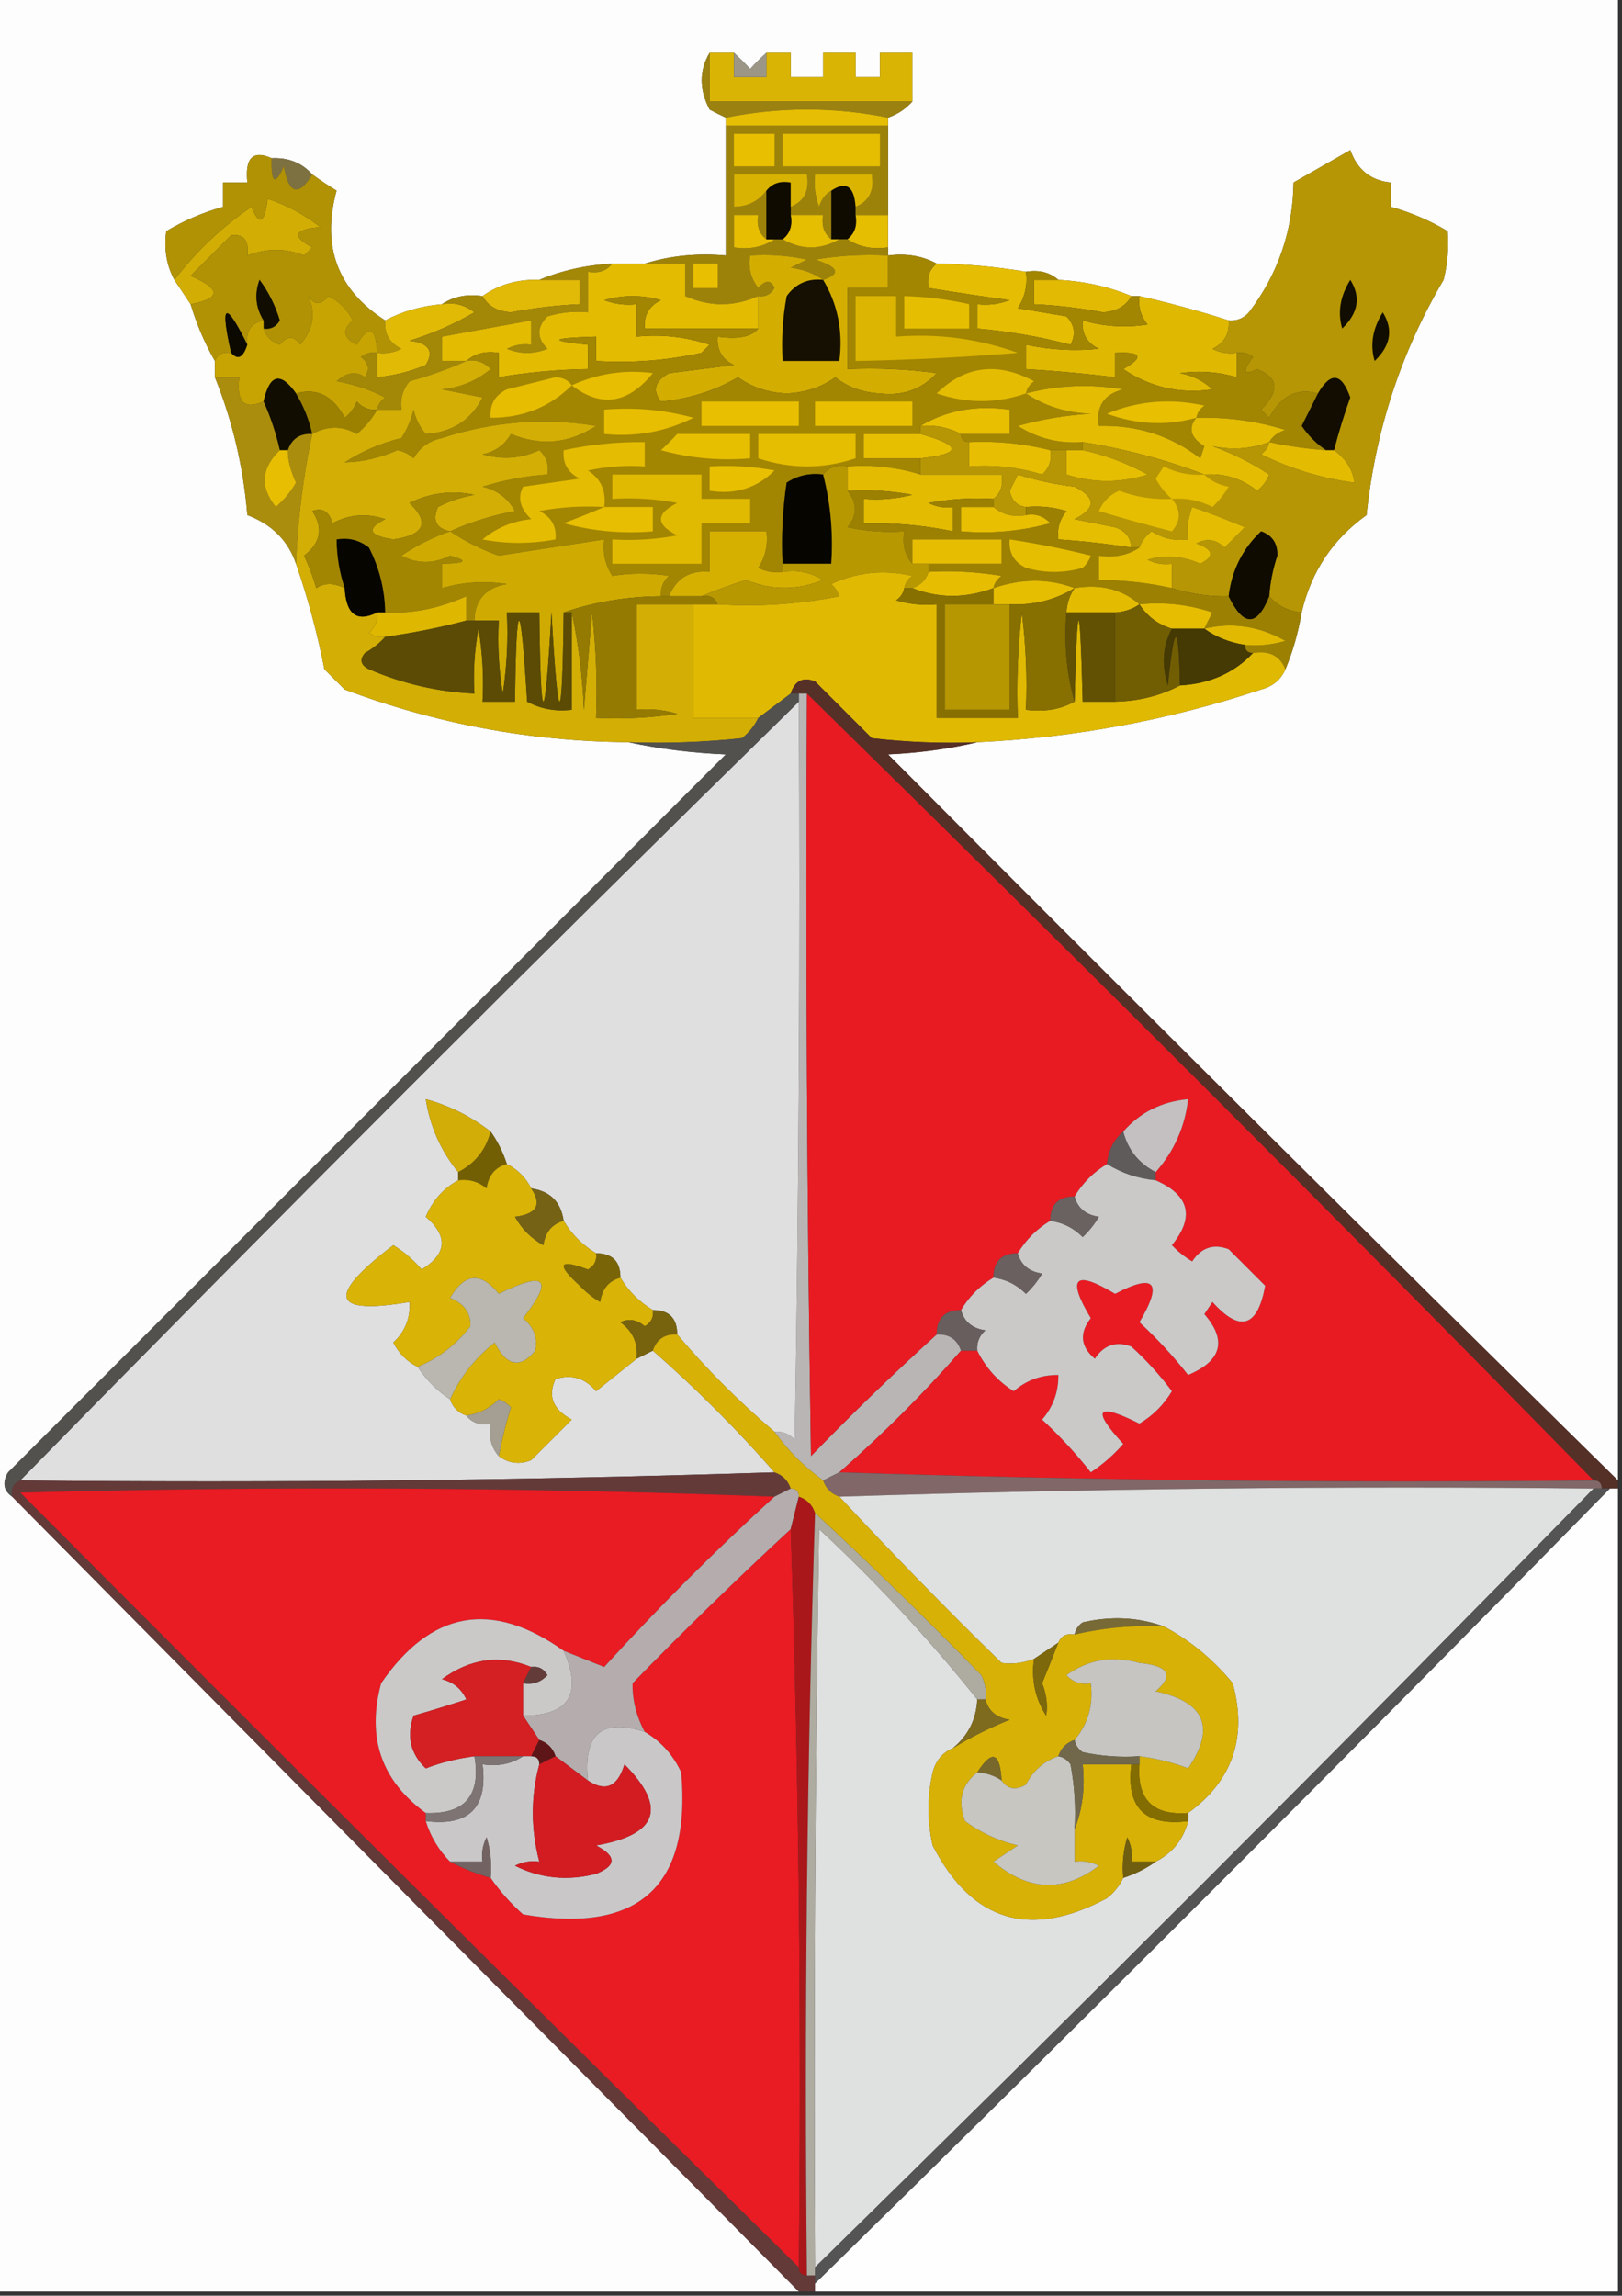 <?xml version="1.0" encoding="UTF-8"?>
<!DOCTYPE svg PUBLIC "-//W3C//DTD SVG 1.1//EN" "http://www.w3.org/Graphics/SVG/1.1/DTD/svg11.dtd">
<svg xmlns="http://www.w3.org/2000/svg" version="1.1" width="200px" height="283px" style="shape-rendering:geometricPrecision; text-rendering:geometricPrecision; image-rendering:optimizeQuality; fill-rule:evenodd; clip-rule:evenodd" xmlns:xlink="http://www.w3.org/1999/xlink">
<rect width="100%" height="100%" fill="#333333" stroke="none"/>
<g><path style="opacity:1" fill="#fdfdfd" d="M -0.5,-0.5 C 66.167,-0.5 132.833,-0.5 199.5,-0.5C 199.5,60.5 199.5,121.5 199.5,182.5C 169.368,152.868 139.368,123.035 109.5,93C 113.356,92.823 117.023,92.323 120.5,91.5C 132.47,90.939 144.136,88.773 155.5,85C 156.942,84.623 157.942,83.79 158.5,82.5C 159.407,80.343 160.073,78.01 160.5,75.5C 161.683,70.455 164.35,66.455 168.5,63.5C 169.582,53.088 172.749,43.422 178,34.5C 178.495,32.527 178.662,30.527 178.5,28.5C 176.328,27.199 173.995,26.199 171.5,25.5C 171.5,24.5 171.5,23.5 171.5,22.5C 169.027,22.264 167.36,20.931 166.5,18.5C 164.167,19.833 161.833,21.167 159.5,22.5C 159.417,28.467 157.584,33.8 154,38.5C 153.329,39.252 152.496,39.586 151.5,39.5C 147.893,38.348 144.227,37.348 140.5,36.5C 140.167,36.5 139.833,36.5 139.5,36.5C 136.727,35.343 133.727,34.676 130.5,34.5C 129.432,33.566 128.099,33.232 126.5,33.5C 122.865,32.886 119.198,32.552 115.5,32.5C 113.735,31.539 111.735,31.205 109.5,31.5C 109.5,31.167 109.5,30.833 109.5,30.5C 109.5,29.167 109.5,27.833 109.5,26.5C 109.5,22.833 109.5,19.167 109.5,15.5C 109.5,15.167 109.5,14.833 109.5,14.5C 110.71,14.068 111.71,13.401 112.5,12.5C 112.5,10.5 112.5,8.5 112.5,6.5C 111.167,6.5 109.833,6.5 108.5,6.5C 108.5,7.5 108.5,8.5 108.5,9.5C 107.5,9.5 106.5,9.5 105.5,9.5C 105.5,8.5 105.5,7.5 105.5,6.5C 104.167,6.5 102.833,6.5 101.5,6.5C 101.5,7.5 101.5,8.5 101.5,9.5C 100.167,9.5 98.833,9.5 97.5,9.5C 97.5,8.5 97.5,7.5 97.5,6.5C 96.5,6.5 95.5,6.5 94.5,6.5C 93.849,7.091 93.182,7.757 92.5,8.5C 91.818,7.757 91.151,7.091 90.5,6.5C 89.5,6.5 88.5,6.5 87.5,6.5C 86.203,8.693 86.203,11.027 87.5,13.5C 88.183,13.863 88.85,14.196 89.5,14.5C 89.5,14.833 89.5,15.167 89.5,15.5C 89.5,20.833 89.5,26.167 89.5,31.5C 85.958,31.187 82.625,31.521 79.5,32.5C 78.167,32.5 76.833,32.5 75.5,32.5C 72.273,32.676 69.273,33.343 66.5,34.5C 63.848,34.41 61.514,35.076 59.5,36.5C 57.585,36.215 55.919,36.549 54.5,37.5C 51.933,37.721 49.599,38.388 47.5,39.5C 41.626,35.733 39.626,30.4 41.5,23.5C 40.398,22.824 39.398,22.158 38.5,21.5C 37.22,20.069 35.553,19.402 33.5,19.5C 31.183,18.465 30.183,19.465 30.5,22.5C 29.5,22.5 28.5,22.5 27.5,22.5C 27.5,23.5 27.5,24.5 27.5,25.5C 25.005,26.199 22.672,27.199 20.5,28.5C 20.205,30.735 20.539,32.735 21.5,34.5C 22.167,35.5 22.833,36.5 23.5,37.5C 24.264,40.018 25.264,42.351 26.5,44.5C 26.5,45.167 26.5,45.833 26.5,46.5C 28.681,51.925 30.015,57.592 30.5,63.5C 33.522,64.641 35.522,66.641 36.5,69.5C 37.966,73.735 39.133,78.068 40,82.5C 40.833,83.333 41.667,84.167 42.5,85C 53.773,89.234 65.44,91.401 77.5,91.5C 81.312,92.324 85.312,92.824 89.5,93C 60,122.5 30.5,152 1,181.5C 0.26,182.749 0.427,183.749 1.5,184.5C 33.833,217.167 66.167,249.833 98.5,282.5C 65.5,282.5 32.5,282.5 -0.5,282.5C -0.5,188.167 -0.5,93.833 -0.5,-0.5 Z"/></g>
<g><path style="opacity:1" fill="#dab404" d="M 87.5,6.5 C 88.5,6.5 89.5,6.5 90.5,6.5C 90.5,7.5 90.5,8.5 90.5,9.5C 91.833,9.5 93.167,9.5 94.5,9.5C 94.5,8.5 94.5,7.5 94.5,6.5C 95.5,6.5 96.5,6.5 97.5,6.5C 97.5,7.5 97.5,8.5 97.5,9.5C 98.833,9.5 100.167,9.5 101.5,9.5C 101.5,8.5 101.5,7.5 101.5,6.5C 102.833,6.5 104.167,6.5 105.5,6.5C 105.5,7.5 105.5,8.5 105.5,9.5C 106.5,9.5 107.5,9.5 108.5,9.5C 108.5,8.5 108.5,7.5 108.5,6.5C 109.833,6.5 111.167,6.5 112.5,6.5C 112.5,8.5 112.5,10.5 112.5,12.5C 104.167,12.5 95.833,12.5 87.5,12.5C 87.5,10.5 87.5,8.5 87.5,6.5 Z"/></g>
<g><path style="opacity:1" fill="#9b9685" d="M 90.5,6.5 C 91.151,7.091 91.818,7.757 92.5,8.5C 93.182,7.757 93.849,7.091 94.5,6.5C 94.5,7.5 94.5,8.5 94.5,9.5C 93.167,9.5 91.833,9.5 90.5,9.5C 90.5,8.5 90.5,7.5 90.5,6.5 Z"/></g>
<g><path style="opacity:1" fill="#9b8110" d="M 87.5,6.5 C 87.5,8.5 87.5,10.5 87.5,12.5C 95.833,12.5 104.167,12.5 112.5,12.5C 111.71,13.401 110.71,14.068 109.5,14.5C 102.833,13.167 96.167,13.167 89.5,14.5C 88.85,14.196 88.183,13.863 87.5,13.5C 86.203,11.027 86.203,8.693 87.5,6.5 Z"/></g>
<g><path style="opacity:1" fill="#e6be03" d="M 109.5,14.5 C 109.5,14.833 109.5,15.167 109.5,15.5C 102.833,15.5 96.167,15.5 89.5,15.5C 89.5,15.167 89.5,14.833 89.5,14.5C 96.167,13.167 102.833,13.167 109.5,14.5 Z"/></g>
<g><path style="opacity:1" fill="#7e7141" d="M 33.5,19.5 C 35.553,19.402 37.22,20.069 38.5,21.5C 36.795,24.287 35.628,23.953 35,20.5C 33.913,22.932 33.413,22.598 33.5,19.5 Z"/></g>
<g><path style="opacity:1" fill="#0f0b00" d="M 105.5,25.5 C 105.5,25.833 105.5,26.167 105.5,26.5C 105.737,27.791 105.404,28.791 104.5,29.5C 104.167,29.5 103.833,29.5 103.5,29.5C 103.167,29.5 102.833,29.5 102.5,29.5C 102.5,27.5 102.5,25.5 102.5,23.5C 104.332,22.282 105.332,22.949 105.5,25.5 Z"/></g>
<g><path style="opacity:1" fill="#e5bd01" d="M 105.5,26.5 C 106.833,26.5 108.167,26.5 109.5,26.5C 109.5,27.833 109.5,29.167 109.5,30.5C 107.585,30.785 105.919,30.451 104.5,29.5C 105.404,28.791 105.737,27.791 105.5,26.5 Z"/></g>
<g><path style="opacity:1" fill="#d2ad03" d="M 23.5,37.5 C 22.833,36.5 22.167,35.5 21.5,34.5C 24.166,31.001 27.333,28.001 31,25.5C 31.974,27.878 32.641,27.544 33,24.5C 35.365,25.289 37.532,26.456 39.5,28C 36.258,28.283 35.924,29.117 38.5,30.5C 38.167,30.833 37.833,31.167 37.5,31.5C 35.214,30.58 32.881,30.58 30.5,31.5C 30.728,29.645 30.061,28.812 28.5,29C 26.833,30.667 25.167,32.333 23.5,34C 27.278,35.64 27.278,36.807 23.5,37.5 Z"/></g>
<g><path style="opacity:1" fill="#9d820a" d="M 89.5,15.5 C 96.167,15.5 102.833,15.5 109.5,15.5C 109.5,19.167 109.5,22.833 109.5,26.5C 108.167,26.5 106.833,26.5 105.5,26.5C 105.5,26.167 105.5,25.833 105.5,25.5C 107.176,24.817 107.843,23.483 107.5,21.5C 105.167,21.5 102.833,21.5 100.5,21.5C 100.343,22.873 100.51,24.207 101,25.5C 101.278,24.584 101.778,23.918 102.5,23.5C 102.5,25.5 102.5,27.5 102.5,29.5C 101.596,28.791 101.263,27.791 101.5,26.5C 100.167,26.5 98.833,26.5 97.5,26.5C 97.5,26.167 97.5,25.833 97.5,25.5C 99.177,24.817 99.843,23.483 99.5,21.5C 96.5,21.5 93.5,21.5 90.5,21.5C 90.5,22.833 90.5,24.167 90.5,25.5C 92.199,25.473 93.533,24.806 94.5,23.5C 94.5,25.5 94.5,27.5 94.5,29.5C 93.596,28.791 93.263,27.791 93.5,26.5C 92.5,26.5 91.5,26.5 90.5,26.5C 90.5,27.833 90.5,29.167 90.5,30.5C 92.415,30.785 94.081,30.451 95.5,29.5C 95.833,29.5 96.167,29.5 96.5,29.5C 98.833,30.833 101.167,30.833 103.5,29.5C 103.833,29.5 104.167,29.5 104.5,29.5C 105.919,30.451 107.585,30.785 109.5,30.5C 109.5,30.833 109.5,31.167 109.5,31.5C 106.482,31.335 103.482,31.502 100.5,32C 103.402,32.919 103.735,33.752 101.5,34.5C 100.391,33.71 99.058,33.21 97.5,33C 98.167,32.667 98.833,32.333 99.5,32C 97.19,31.503 94.857,31.337 92.5,31.5C 92.238,32.978 92.571,34.311 93.5,35.5C 94.396,34.494 95.062,34.494 95.5,35.5C 95.043,36.297 94.376,36.631 93.5,36.5C 90.5,37.833 87.5,37.833 84.5,36.5C 84.5,35.167 84.5,33.833 84.5,32.5C 82.833,32.5 81.167,32.5 79.5,32.5C 82.625,31.521 85.958,31.187 89.5,31.5C 89.5,26.167 89.5,20.833 89.5,15.5 Z"/></g>
<g><path style="opacity:1" fill="#e5bd01" d="M 97.5,26.5 C 98.833,26.5 100.167,26.5 101.5,26.5C 101.263,27.791 101.596,28.791 102.5,29.5C 102.833,29.5 103.167,29.5 103.5,29.5C 101.167,30.833 98.833,30.833 96.5,29.5C 97.404,28.791 97.737,27.791 97.5,26.5 Z"/></g>
<g><path style="opacity:1" fill="#e7be01" d="M 94.5,29.5 C 94.833,29.5 95.167,29.5 95.5,29.5C 94.081,30.451 92.415,30.785 90.5,30.5C 90.5,29.167 90.5,27.833 90.5,26.5C 91.5,26.5 92.5,26.5 93.5,26.5C 93.263,27.791 93.596,28.791 94.5,29.5 Z"/></g>
<g><path style="opacity:1" fill="#0f0b00" d="M 97.5,25.5 C 97.5,25.833 97.5,26.167 97.5,26.5C 97.737,27.791 97.404,28.791 96.5,29.5C 96.167,29.5 95.833,29.5 95.5,29.5C 95.167,29.5 94.833,29.5 94.5,29.5C 94.5,27.5 94.5,25.5 94.5,23.5C 95.209,22.596 96.209,22.263 97.5,22.5C 97.5,23.5 97.5,24.5 97.5,25.5 Z"/></g>
<g><path style="opacity:1" fill="#dab401" d="M 105.5,25.5 C 105.332,22.949 104.332,22.282 102.5,23.5C 101.778,23.918 101.278,24.584 101,25.5C 100.51,24.207 100.343,22.873 100.5,21.5C 102.833,21.5 105.167,21.5 107.5,21.5C 107.843,23.483 107.176,24.817 105.5,25.5 Z"/></g>
<g><path style="opacity:1" fill="#d9b301" d="M 97.5,25.5 C 97.5,24.5 97.5,23.5 97.5,22.5C 96.209,22.263 95.209,22.596 94.5,23.5C 93.533,24.806 92.199,25.473 90.5,25.5C 90.5,24.167 90.5,22.833 90.5,21.5C 93.5,21.5 96.5,21.5 99.5,21.5C 99.843,23.483 99.177,24.817 97.5,25.5 Z"/></g>
<g><path style="opacity:1" fill="#e5bd01" d="M 96.5,16.5 C 100.5,16.5 104.5,16.5 108.5,16.5C 108.5,17.833 108.5,19.167 108.5,20.5C 104.5,20.5 100.5,20.5 96.5,20.5C 96.5,19.167 96.5,17.833 96.5,16.5 Z"/></g>
<g><path style="opacity:1" fill="#e9c001" d="M 90.5,16.5 C 92.167,16.5 93.833,16.5 95.5,16.5C 95.5,17.833 95.5,19.167 95.5,20.5C 93.833,20.5 92.167,20.5 90.5,20.5C 90.5,19.167 90.5,17.833 90.5,16.5 Z"/></g>
<g><path style="opacity:1" fill="#b19205" d="M 33.5,19.5 C 33.413,22.598 33.913,22.932 35,20.5C 35.628,23.953 36.795,24.287 38.5,21.5C 39.398,22.158 40.398,22.824 41.5,23.5C 39.626,30.4 41.626,35.733 47.5,39.5C 47.36,41.124 48.027,42.29 49.5,43C 48.552,43.483 47.552,43.65 46.5,43.5C 46.349,40.282 45.516,39.949 44,42.5C 42.312,41.675 42.145,40.675 43.5,39.5C 42.833,38.167 41.833,37.167 40.5,36.5C 39.575,37.641 38.741,37.641 38,36.5C 38.984,38.598 38.651,40.598 37,42.5C 36.259,41.359 35.425,41.359 34.5,42.5C 33.478,42.145 32.811,41.478 32.5,40.5C 33.376,40.631 34.043,40.297 34.5,39.5C 33.948,37.667 33.114,36 32,34.5C 31.36,36.265 31.527,37.932 32.5,39.5C 30.952,39.821 30.285,40.821 30.5,42.5C 27.773,37.006 27.106,37.339 28.5,43.5C 27.508,43.328 26.842,43.662 26.5,44.5C 25.264,42.351 24.264,40.018 23.5,37.5C 27.278,36.807 27.278,35.64 23.5,34C 25.167,32.333 26.833,30.667 28.5,29C 30.061,28.812 30.728,29.645 30.5,31.5C 32.881,30.58 35.214,30.58 37.5,31.5C 37.833,31.167 38.167,30.833 38.5,30.5C 35.924,29.117 36.258,28.283 39.5,28C 37.532,26.456 35.365,25.289 33,24.5C 32.641,27.544 31.974,27.878 31,25.5C 27.333,28.001 24.166,31.001 21.5,34.5C 20.539,32.735 20.205,30.735 20.5,28.5C 22.672,27.199 25.005,26.199 27.5,25.5C 27.5,24.5 27.5,23.5 27.5,22.5C 28.5,22.5 29.5,22.5 30.5,22.5C 30.183,19.465 31.183,18.465 33.5,19.5 Z"/></g>
<g><path style="opacity:1" fill="#e9c001" d="M 85.5,32.5 C 86.5,32.5 87.5,32.5 88.5,32.5C 88.5,33.5 88.5,34.5 88.5,35.5C 87.5,35.5 86.5,35.5 85.5,35.5C 85.5,34.5 85.5,33.5 85.5,32.5 Z"/></g>
<g><path style="opacity:1" fill="#e1b907" d="M 66.5,34.5 C 68.167,34.5 69.833,34.5 71.5,34.5C 71.5,35.5 71.5,36.5 71.5,37.5C 68.65,37.636 65.817,37.969 63,38.5C 61.319,38.392 60.152,37.725 59.5,36.5C 61.514,35.076 63.848,34.41 66.5,34.5 Z"/></g>
<g><path style="opacity:1" fill="#e2ba04" d="M 130.5,34.5 C 133.727,34.676 136.727,35.343 139.5,36.5C 138.848,37.725 137.681,38.392 136,38.5C 133.183,37.969 130.35,37.636 127.5,37.5C 127.5,36.5 127.5,35.5 127.5,34.5C 128.5,34.5 129.5,34.5 130.5,34.5 Z"/></g>
<g><path style="opacity:1" fill="#110d00" d="M 32.5,40.5 C 32.5,40.167 32.5,39.833 32.5,39.5C 31.527,37.932 31.36,36.265 32,34.5C 33.114,36 33.948,37.667 34.5,39.5C 34.043,40.297 33.376,40.631 32.5,40.5 Z"/></g>
<g><path style="opacity:1" fill="#e1ba05" d="M 54.5,37.5 C 55.978,37.238 57.311,37.571 58.5,38.5C 55.997,39.964 53.33,41.131 50.5,42C 52.886,42.283 53.552,43.283 52.5,45C 50.564,45.813 48.564,46.313 46.5,46.5C 46.5,45.5 46.5,44.5 46.5,43.5C 47.552,43.65 48.552,43.483 49.5,43C 48.027,42.29 47.36,41.124 47.5,39.5C 49.599,38.388 51.933,37.721 54.5,37.5 Z"/></g>
<g><path style="opacity:1" fill="#e5bd02" d="M 115.5,32.5 C 119.198,32.552 122.865,32.886 126.5,33.5C 126.714,35.144 126.38,36.644 125.5,38C 127.5,38.333 129.5,38.667 131.5,39C 132.517,40.05 132.684,41.216 132,42.5C 128.255,41.512 124.422,40.845 120.5,40.5C 120.5,39.5 120.5,38.5 120.5,37.5C 121.873,37.657 123.207,37.49 124.5,37C 121.146,36.545 117.813,36.045 114.5,35.5C 114.263,34.209 114.596,33.209 115.5,32.5 Z"/></g>
<g><path style="opacity:1" fill="#dfb801" d="M 140.5,36.5 C 144.227,37.348 147.893,38.348 151.5,39.5C 151.64,41.124 150.973,42.29 149.5,43C 150.448,43.483 151.448,43.65 152.5,43.5C 152.5,44.5 152.5,45.5 152.5,46.5C 150.181,45.833 147.847,45.666 145.5,46C 147.044,46.29 148.377,46.956 149.5,48C 145.502,48.584 141.835,47.75 138.5,45.5C 141.131,43.995 140.797,43.329 137.5,43.5C 137.5,44.5 137.5,45.5 137.5,46.5C 133.846,46.058 130.179,45.724 126.5,45.5C 126.5,44.5 126.5,43.5 126.5,42.5C 129.493,43.135 132.493,43.301 135.5,43C 134.027,42.29 133.36,41.124 133.5,39.5C 136.141,40.263 138.808,40.43 141.5,40C 140.663,38.989 140.33,37.822 140.5,36.5 Z"/></g>
<g><path style="opacity:1" fill="#0c0900" d="M 30.5,42.5 C 29.994,44.105 29.327,44.439 28.5,43.5C 27.106,37.339 27.773,37.006 30.5,42.5 Z"/></g>
<g><path style="opacity:1" fill="#a38707" d="M 75.5,32.5 C 74.791,33.404 73.791,33.737 72.5,33.5C 72.5,35.167 72.5,36.833 72.5,38.5C 70.801,38.34 69.134,38.507 67.5,39C 66.167,40.333 66.167,41.667 67.5,43C 65.833,43.667 64.167,43.667 62.5,43C 63.448,42.517 64.448,42.35 65.5,42.5C 65.5,41.5 65.5,40.5 65.5,39.5C 61.833,40.167 58.167,40.833 54.5,41.5C 54.5,42.5 54.5,43.5 54.5,44.5C 55.5,44.5 56.5,44.5 57.5,44.5C 55.337,45.469 53.004,46.302 50.5,47C 49.663,48.011 49.33,49.178 49.5,50.5C 48.5,50.5 47.5,50.5 46.5,50.5C 46.611,49.883 46.944,49.383 47.5,49C 45.608,48.027 43.608,47.36 41.5,47C 42.76,45.887 43.927,45.72 45,46.5C 45.617,45.551 45.451,44.718 44.5,44C 45.094,43.536 45.761,43.369 46.5,43.5C 46.5,44.5 46.5,45.5 46.5,46.5C 48.564,46.313 50.564,45.813 52.5,45C 53.552,43.283 52.886,42.283 50.5,42C 53.33,41.131 55.997,39.964 58.5,38.5C 57.311,37.571 55.978,37.238 54.5,37.5C 55.919,36.549 57.585,36.215 59.5,36.5C 60.152,37.725 61.319,38.392 63,38.5C 65.817,37.969 68.65,37.636 71.5,37.5C 71.5,36.5 71.5,35.5 71.5,34.5C 69.833,34.5 68.167,34.5 66.5,34.5C 69.273,33.343 72.273,32.676 75.5,32.5 Z"/></g>
<g><path style="opacity:1" fill="#e3bb01" d="M 75.5,32.5 C 76.833,32.5 78.167,32.5 79.5,32.5C 81.167,32.5 82.833,32.5 84.5,32.5C 84.5,33.833 84.5,35.167 84.5,36.5C 87.5,37.833 90.5,37.833 93.5,36.5C 93.5,37.833 93.5,39.167 93.5,40.5C 88.833,40.5 84.167,40.5 79.5,40.5C 79.36,38.876 80.027,37.71 81.5,37C 79.167,36.333 76.833,36.333 74.5,37C 75.793,37.49 77.127,37.657 78.5,37.5C 78.5,38.833 78.5,40.167 78.5,41.5C 81.572,41.183 84.572,41.516 87.5,42.5C 87.167,42.833 86.833,43.167 86.5,43.5C 82.235,44.439 77.902,44.772 73.5,44.5C 73.5,43.5 73.5,42.5 73.5,41.5C 67.833,41.664 67.5,41.997 72.5,42.5C 72.5,43.5 72.5,44.5 72.5,45.5C 68.802,45.552 65.135,45.886 61.5,46.5C 61.5,45.5 61.5,44.5 61.5,43.5C 59.901,43.232 58.568,43.566 57.5,44.5C 56.5,44.5 55.5,44.5 54.5,44.5C 54.5,43.5 54.5,42.5 54.5,41.5C 58.167,40.833 61.833,40.167 65.5,39.5C 65.5,40.5 65.5,41.5 65.5,42.5C 64.448,42.35 63.448,42.517 62.5,43C 64.167,43.667 65.833,43.667 67.5,43C 66.167,41.667 66.167,40.333 67.5,39C 69.134,38.507 70.801,38.34 72.5,38.5C 72.5,36.833 72.5,35.167 72.5,33.5C 73.791,33.737 74.791,33.404 75.5,32.5 Z"/></g>
<g><path style="opacity:1" fill="#d3ae01" d="M 101.5,34.5 C 103.735,33.752 103.402,32.919 100.5,32C 103.482,31.502 106.482,31.335 109.5,31.5C 109.5,32.833 109.5,34.167 109.5,35.5C 107.833,35.5 106.167,35.5 104.5,35.5C 104.5,38.833 104.5,42.167 104.5,45.5C 108.182,45.335 111.848,45.501 115.5,46C 113.654,47.999 111.321,48.832 108.5,48.5C 106.359,48.387 104.525,47.72 103,46.5C 101.302,47.733 99.302,48.4 97,48.5C 94.698,48.4 92.698,47.733 91,46.5C 88.142,48.178 84.976,49.178 81.5,49.5C 80.406,48.132 80.74,46.965 82.5,46C 85.167,45.667 87.833,45.333 90.5,45C 89.027,44.29 88.36,43.124 88.5,41.5C 91.041,41.851 92.708,41.518 93.5,40.5C 93.5,39.167 93.5,37.833 93.5,36.5C 94.376,36.631 95.043,36.297 95.5,35.5C 95.062,34.494 94.396,34.494 93.5,35.5C 92.571,34.311 92.238,32.978 92.5,31.5C 94.857,31.337 97.19,31.503 99.5,32C 98.833,32.333 98.167,32.667 97.5,33C 99.058,33.21 100.391,33.71 101.5,34.5 Z"/></g>
<g><path style="opacity:1" fill="#151002" d="M 101.5,34.5 C 103.299,37.505 103.966,40.838 103.5,44.5C 101.167,44.5 98.833,44.5 96.5,44.5C 96.336,41.813 96.503,39.146 97,36.5C 98.11,34.963 99.61,34.297 101.5,34.5 Z"/></g>
<g><path style="opacity:1" fill="#c7a401" d="M 46.5,43.5 C 45.761,43.369 45.094,43.536 44.5,44C 45.451,44.718 45.617,45.551 45,46.5C 43.927,45.72 42.76,45.887 41.5,47C 43.608,47.36 45.608,48.027 47.5,49C 46.944,49.383 46.611,49.883 46.5,50.5C 45.504,50.586 44.671,50.252 44,49.5C 43.692,50.308 43.192,50.975 42.5,51.5C 41.056,48.774 39.056,47.774 36.5,48.5C 34.577,45.782 33.244,46.115 32.5,49.5C 30.12,50.567 29.12,49.567 29.5,46.5C 28.5,46.5 27.5,46.5 26.5,46.5C 26.5,45.833 26.5,45.167 26.5,44.5C 26.842,43.662 27.508,43.328 28.5,43.5C 29.327,44.439 29.994,44.105 30.5,42.5C 30.285,40.821 30.952,39.821 32.5,39.5C 32.5,39.833 32.5,40.167 32.5,40.5C 32.811,41.478 33.478,42.145 34.5,42.5C 35.425,41.359 36.259,41.359 37,42.5C 38.651,40.598 38.984,38.598 38,36.5C 38.741,37.641 39.575,37.641 40.5,36.5C 41.833,37.167 42.833,38.167 43.5,39.5C 42.145,40.675 42.312,41.675 44,42.5C 45.516,39.949 46.349,40.282 46.5,43.5 Z"/></g>
<g><path style="opacity:1" fill="#110d00" d="M 36.5,48.5 C 37.441,50.05 38.108,51.716 38.5,53.5C 36.973,53.427 35.973,54.094 35.5,55.5C 35.167,55.5 34.833,55.5 34.5,55.5C 34.029,53.421 33.363,51.421 32.5,49.5C 33.244,46.115 34.577,45.782 36.5,48.5 Z"/></g>
<g><path style="opacity:1" fill="#120d00" d="M 164.5,55.5 C 164.167,55.5 163.833,55.5 163.5,55.5C 162.34,54.735 161.34,53.735 160.5,52.5C 161.18,51.14 161.847,49.807 162.5,48.5C 164.088,45.782 165.421,45.948 166.5,49C 165.726,51.154 165.059,53.321 164.5,55.5 Z"/></g>
<g><path style="opacity:1" fill="#9c8100" d="M 46.5,50.5 C 45.878,51.627 45.045,52.627 44,53.5C 42.224,52.464 40.391,52.464 38.5,53.5C 38.108,51.716 37.441,50.05 36.5,48.5C 39.056,47.774 41.056,48.774 42.5,51.5C 43.192,50.975 43.692,50.308 44,49.5C 44.671,50.252 45.504,50.586 46.5,50.5 Z"/></g>
<g><path style="opacity:1" fill="#a28501" d="M 109.5,31.5 C 111.735,31.205 113.735,31.539 115.5,32.5C 114.596,33.209 114.263,34.209 114.5,35.5C 117.813,36.045 121.146,36.545 124.5,37C 123.207,37.49 121.873,37.657 120.5,37.5C 120.5,38.5 120.5,39.5 120.5,40.5C 124.422,40.845 128.255,41.512 132,42.5C 132.684,41.216 132.517,40.05 131.5,39C 129.5,38.667 127.5,38.333 125.5,38C 126.38,36.644 126.714,35.144 126.5,33.5C 128.099,33.232 129.432,33.566 130.5,34.5C 129.5,34.5 128.5,34.5 127.5,34.5C 127.5,35.5 127.5,36.5 127.5,37.5C 130.35,37.636 133.183,37.969 136,38.5C 137.681,38.392 138.848,37.725 139.5,36.5C 139.833,36.5 140.167,36.5 140.5,36.5C 140.33,37.822 140.663,38.989 141.5,40C 138.808,40.43 136.141,40.263 133.5,39.5C 133.36,41.124 134.027,42.29 135.5,43C 132.493,43.301 129.493,43.135 126.5,42.5C 126.5,43.5 126.5,44.5 126.5,45.5C 130.179,45.724 133.846,46.058 137.5,46.5C 137.5,45.5 137.5,44.5 137.5,43.5C 140.797,43.329 141.131,43.995 138.5,45.5C 141.835,47.75 145.502,48.584 149.5,48C 148.377,46.956 147.044,46.29 145.5,46C 147.847,45.666 150.181,45.833 152.5,46.5C 152.5,45.5 152.5,44.5 152.5,43.5C 153.239,43.369 153.906,43.536 154.5,44C 153.167,45.84 153.334,46.34 155,45.5C 157.664,46.534 157.831,48.2 155.5,50.5C 155.833,50.833 156.167,51.167 156.5,51.5C 157.944,48.774 159.944,47.774 162.5,48.5C 161.847,49.807 161.18,51.14 160.5,52.5C 161.34,53.735 162.34,54.735 163.5,55.5C 161.139,55.326 158.806,54.993 156.5,54.5C 156.918,53.778 157.584,53.278 158.5,53C 154.914,51.892 151.247,51.392 147.5,51.5C 146.472,52.787 146.805,53.954 148.5,55C 148.333,55.5 148.167,56 148,56.5C 144.395,53.718 140.229,52.385 135.5,52.5C 135.137,50.089 136.137,48.589 138.5,48C 134.446,47.306 130.446,47.473 126.5,48.5C 128.811,50.068 131.478,50.902 134.5,51C 131.447,51.179 128.447,51.679 125.5,52.5C 127.933,54.054 130.6,54.72 133.5,54.5C 133.5,54.833 133.5,55.167 133.5,55.5C 132.833,55.5 132.167,55.5 131.5,55.5C 130.833,55.5 130.167,55.5 129.5,55.5C 126.236,54.676 122.902,54.342 119.5,54.5C 118.833,54.5 118.5,54.167 118.5,53.5C 120.5,53.5 122.5,53.5 124.5,53.5C 124.5,52.5 124.5,51.5 124.5,50.5C 120.351,49.92 116.684,50.586 113.5,52.5C 113.5,52.833 113.5,53.167 113.5,53.5C 111.167,53.5 108.833,53.5 106.5,53.5C 106.5,54.5 106.5,55.5 106.5,56.5C 108.833,56.5 111.167,56.5 113.5,56.5C 113.5,57.167 113.5,57.833 113.5,58.5C 110.609,57.597 107.609,57.264 104.5,57.5C 103.209,57.263 102.209,57.596 101.5,58.5C 99.856,58.286 98.356,58.62 97,59.5C 96.502,62.817 96.335,66.15 96.5,69.5C 96.5,69.833 96.5,70.167 96.5,70.5C 95.448,70.65 94.448,70.483 93.5,70C 94.38,68.644 94.713,67.144 94.5,65.5C 92.167,65.5 89.833,65.5 87.5,65.5C 87.5,67.167 87.5,68.833 87.5,70.5C 85.067,70.273 83.401,71.273 82.5,73.5C 82.167,73.5 81.833,73.5 81.5,73.5C 81.414,72.504 81.748,71.671 82.5,71C 80.102,70.626 77.769,70.626 75.5,71C 74.62,69.644 74.287,68.144 74.5,66.5C 70.18,67.165 65.847,67.832 61.5,68.5C 59.32,67.727 57.32,66.727 55.5,65.5C 57.954,64.379 60.621,63.546 63.5,63C 62.624,61.415 61.291,60.415 59.5,60C 62.117,59.178 64.784,58.678 67.5,58.5C 67.719,57.325 67.386,56.325 66.5,55.5C 64.232,56.544 61.899,56.711 59.5,56C 61.061,55.682 62.228,54.849 63,53.5C 66.693,55.017 70.193,54.684 73.5,52.5C 67.088,51.454 60.755,51.954 54.5,54C 52.939,54.318 51.772,55.151 51,56.5C 50.439,55.978 49.772,55.645 49,55.5C 46.842,56.451 44.675,56.951 42.5,57C 44.635,55.619 46.968,54.619 49.5,54C 50.191,52.933 50.691,51.766 51,50.5C 51.249,51.624 51.749,52.624 52.5,53.5C 55.751,53.292 58.085,51.792 59.5,49C 57.833,48.667 56.167,48.333 54.5,48C 56.78,47.767 58.78,46.934 60.5,45.5C 59.675,44.614 58.675,44.281 57.5,44.5C 58.568,43.566 59.901,43.232 61.5,43.5C 61.5,44.5 61.5,45.5 61.5,46.5C 65.135,45.886 68.802,45.552 72.5,45.5C 72.5,44.5 72.5,43.5 72.5,42.5C 67.5,41.997 67.833,41.664 73.5,41.5C 73.5,42.5 73.5,43.5 73.5,44.5C 77.902,44.772 82.235,44.439 86.5,43.5C 86.833,43.167 87.167,42.833 87.5,42.5C 84.572,41.516 81.572,41.183 78.5,41.5C 78.5,40.167 78.5,38.833 78.5,37.5C 77.127,37.657 75.793,37.49 74.5,37C 76.833,36.333 79.167,36.333 81.5,37C 80.027,37.71 79.36,38.876 79.5,40.5C 84.167,40.5 88.833,40.5 93.5,40.5C 92.708,41.518 91.041,41.851 88.5,41.5C 88.36,43.124 89.027,44.29 90.5,45C 87.833,45.333 85.167,45.667 82.5,46C 80.74,46.965 80.406,48.132 81.5,49.5C 84.976,49.178 88.142,48.178 91,46.5C 92.698,47.733 94.698,48.4 97,48.5C 99.302,48.4 101.302,47.733 103,46.5C 104.525,47.72 106.359,48.387 108.5,48.5C 111.321,48.832 113.654,47.999 115.5,46C 111.848,45.501 108.182,45.335 104.5,45.5C 104.5,42.167 104.5,38.833 104.5,35.5C 106.167,35.5 107.833,35.5 109.5,35.5C 109.5,34.167 109.5,32.833 109.5,31.5 Z"/></g>
<g><path style="opacity:1" fill="#e8bf01" d="M 118.5,53.5 C 116.958,52.699 115.292,52.366 113.5,52.5C 116.684,50.586 120.351,49.92 124.5,50.5C 124.5,51.5 124.5,52.5 124.5,53.5C 122.5,53.5 120.5,53.5 118.5,53.5 Z"/></g>
<g><path style="opacity:1" fill="#e7be01" d="M 74.5,50.5 C 78.226,50.177 81.893,50.511 85.5,51.5C 82.06,53.224 78.394,53.89 74.5,53.5C 74.5,52.5 74.5,51.5 74.5,50.5 Z"/></g>
<g><path style="opacity:1" fill="#e8bf01" d="M 147.5,51.5 C 143.844,52.515 140.177,52.349 136.5,51C 140.309,49.412 144.309,49.078 148.5,50C 147.944,50.383 147.611,50.883 147.5,51.5 Z"/></g>
<g><path style="opacity:1" fill="#e8bf01" d="M 100.5,49.5 C 104.5,49.5 108.5,49.5 112.5,49.5C 112.5,50.5 112.5,51.5 112.5,52.5C 108.5,52.5 104.5,52.5 100.5,52.5C 100.5,51.5 100.5,50.5 100.5,49.5 Z"/></g>
<g><path style="opacity:1" fill="#e8bf01" d="M 86.5,49.5 C 90.5,49.5 94.5,49.5 98.5,49.5C 98.5,50.5 98.5,51.5 98.5,52.5C 94.5,52.5 90.5,52.5 86.5,52.5C 86.5,51.5 86.5,50.5 86.5,49.5 Z"/></g>
<g><path style="opacity:1" fill="#e6bd01" d="M 70.5,47.5 C 67.809,50.177 64.475,51.51 60.5,51.5C 60.36,49.876 61.027,48.71 62.5,48C 64.5,47.5 66.5,47 68.5,46.5C 69.416,46.543 70.083,46.876 70.5,47.5 Z"/></g>
<g><path style="opacity:1" fill="#e4bc01" d="M 126.5,48.5 C 122.877,49.758 119.21,49.758 115.5,48.5C 119.008,45.086 123.008,44.586 127.5,47C 126.944,47.383 126.611,47.883 126.5,48.5 Z"/></g>
<g><path style="opacity:1" fill="#e7be01" d="M 70.5,47.5 C 73.704,46.04 77.038,45.54 80.5,46C 77.432,49.784 74.099,50.284 70.5,47.5 Z"/></g>
<g><path style="opacity:1" fill="#dbb501" d="M 105.5,36.5 C 107.167,36.5 108.833,36.5 110.5,36.5C 110.5,38.167 110.5,39.833 110.5,41.5C 115.673,41.09 120.673,41.757 125.5,43.5C 118.776,44.042 112.109,44.375 105.5,44.5C 105.5,41.833 105.5,39.167 105.5,36.5 Z"/></g>
<g><path style="opacity:1" fill="#e6be01" d="M 111.5,36.5 C 114.206,36.575 116.873,36.908 119.5,37.5C 119.5,38.5 119.5,39.5 119.5,40.5C 116.833,40.5 114.167,40.5 111.5,40.5C 111.5,39.167 111.5,37.833 111.5,36.5 Z"/></g>
<g><path style="opacity:1" fill="#e4bc01" d="M 147.5,51.5 C 151.247,51.392 154.914,51.892 158.5,53C 157.584,53.278 156.918,53.778 156.5,54.5C 154.213,55.355 151.88,55.522 149.5,55C 152,55.885 154.333,57.052 156.5,58.5C 156.192,59.308 155.692,59.975 155,60.5C 153.103,58.984 150.936,58.317 148.5,58.5C 143.745,56.675 138.745,55.342 133.5,54.5C 130.6,54.72 127.933,54.054 125.5,52.5C 128.447,51.679 131.447,51.179 134.5,51C 131.478,50.902 128.811,50.068 126.5,48.5C 130.446,47.473 134.446,47.306 138.5,48C 136.137,48.589 135.137,50.089 135.5,52.5C 140.229,52.385 144.395,53.718 148,56.5C 148.167,56 148.333,55.5 148.5,55C 146.805,53.954 146.472,52.787 147.5,51.5 Z"/></g>
<g><path style="opacity:1" fill="#e7bf01" d="M 83.5,53.5 C 86.5,53.5 89.5,53.5 92.5,53.5C 92.5,54.5 92.5,55.5 92.5,56.5C 88.774,56.823 85.107,56.489 81.5,55.5C 82.243,54.818 82.909,54.151 83.5,53.5 Z"/></g>
<g><path style="opacity:1" fill="#e5bd01" d="M 93.5,53.5 C 97.5,53.5 101.5,53.5 105.5,53.5C 105.5,54.5 105.5,55.5 105.5,56.5C 101.5,57.833 97.5,57.833 93.5,56.5C 93.5,55.5 93.5,54.5 93.5,53.5 Z"/></g>
<g><path style="opacity:1" fill="#e7bf01" d="M 113.5,53.5 C 118.639,54.941 118.639,55.941 113.5,56.5C 111.167,56.5 108.833,56.5 106.5,56.5C 106.5,55.5 106.5,54.5 106.5,53.5C 108.833,53.5 111.167,53.5 113.5,53.5 Z"/></g>
<g><path style="opacity:1" fill="#ab8d0d" d="M 26.5,46.5 C 27.5,46.5 28.5,46.5 29.5,46.5C 29.12,49.567 30.12,50.567 32.5,49.5C 33.363,51.421 34.029,53.421 34.5,55.5C 32.196,57.703 32.03,60.037 34,62.5C 35.022,61.646 35.855,60.646 36.5,59.5C 35.802,57.963 35.468,56.63 35.5,55.5C 35.973,54.094 36.973,53.427 38.5,53.5C 37.39,58.688 36.723,64.021 36.5,69.5C 35.522,66.641 33.522,64.641 30.5,63.5C 30.015,57.592 28.681,51.925 26.5,46.5 Z"/></g>
<g><path style="opacity:1" fill="#e7be01" d="M 34.5,55.5 C 34.833,55.5 35.167,55.5 35.5,55.5C 35.468,56.63 35.802,57.963 36.5,59.5C 35.855,60.646 35.022,61.646 34,62.5C 32.03,60.037 32.196,57.703 34.5,55.5 Z"/></g>
<g><path style="opacity:1" fill="#e8bf01" d="M 87.5,57.5 C 90.187,57.336 92.854,57.503 95.5,58C 93.347,60.165 90.681,60.998 87.5,60.5C 87.5,59.5 87.5,58.5 87.5,57.5 Z"/></g>
<g><path style="opacity:1" fill="#070500" d="M 101.5,58.5 C 102.423,62.064 102.756,65.731 102.5,69.5C 100.5,69.5 98.5,69.5 96.5,69.5C 96.335,66.15 96.502,62.817 97,59.5C 98.356,58.62 99.856,58.286 101.5,58.5 Z"/></g>
<g><path style="opacity:1" fill="#e4bc01" d="M 74.5,62.5 C 71.813,62.336 69.146,62.503 66.5,63C 67.973,63.71 68.64,64.876 68.5,66.5C 65.412,67.069 62.412,67.069 59.5,66.5C 61.22,65.066 63.22,64.233 65.5,64C 64.12,62.676 63.786,61.343 64.5,60C 66.833,59.667 69.167,59.333 71.5,59C 70.027,58.29 69.36,57.124 69.5,55.5C 72.786,54.793 76.119,54.459 79.5,54.5C 79.5,55.5 79.5,56.5 79.5,57.5C 77.143,57.337 74.81,57.503 72.5,58C 74.107,59.049 74.773,60.549 74.5,62.5 Z"/></g>
<g><path style="opacity:1" fill="#e5bd01" d="M 139.5,67.5 C 136.518,67.037 133.518,66.704 130.5,66.5C 130.33,65.178 130.663,64.011 131.5,63C 129.866,62.507 128.199,62.34 126.5,62.5C 125.414,62.38 124.747,61.713 124.5,60.5C 124.833,59.833 125.167,59.167 125.5,58.5C 127.776,59.213 130.109,59.713 132.5,60C 135.167,61.333 135.167,62.667 132.5,64C 134.167,64.333 135.833,64.667 137.5,65C 138.756,65.417 139.423,66.25 139.5,67.5 Z"/></g>
<g><path style="opacity:1" fill="#d3ae04" d="M 57.5,44.5 C 58.675,44.281 59.675,44.614 60.5,45.5C 58.78,46.934 56.78,47.767 54.5,48C 56.167,48.333 57.833,48.667 59.5,49C 58.085,51.792 55.751,53.292 52.5,53.5C 51.749,52.624 51.249,51.624 51,50.5C 50.691,51.766 50.191,52.933 49.5,54C 46.968,54.619 44.635,55.619 42.5,57C 44.675,56.951 46.842,56.451 49,55.5C 49.772,55.645 50.439,55.978 51,56.5C 51.772,55.151 52.939,54.318 54.5,54C 60.755,51.954 67.088,51.454 73.5,52.5C 70.193,54.684 66.693,55.017 63,53.5C 62.228,54.849 61.061,55.682 59.5,56C 61.899,56.711 64.232,56.544 66.5,55.5C 67.386,56.325 67.719,57.325 67.5,58.5C 64.784,58.678 62.117,59.178 59.5,60C 61.291,60.415 62.624,61.415 63.5,63C 60.621,63.546 57.954,64.379 55.5,65.5C 53.775,65.157 53.275,64.157 54,62.5C 55.399,61.773 56.899,61.273 58.5,61C 55.743,60.416 53.077,60.75 50.5,62C 53.019,64.442 52.352,65.942 48.5,66.5C 45.45,66.031 45.117,65.197 47.5,64C 45.23,63.242 43.064,63.409 41,64.5C 40.577,63.044 39.744,62.544 38.5,63C 39.895,65.075 39.562,66.908 37.5,68.5C 38.098,69.795 38.598,71.128 39,72.5C 39.986,71.829 41.153,71.829 42.5,72.5C 42.678,75.745 44.011,76.745 46.5,75.5C 46.586,76.496 46.252,77.329 45.5,78C 46.094,78.464 46.761,78.631 47.5,78.5C 46.828,79.267 45.995,79.934 45,80.5C 44.312,81.332 44.479,81.998 45.5,82.5C 49.658,84.29 53.991,85.29 58.5,85.5C 58.336,82.813 58.503,80.146 59,77.5C 59.498,80.482 59.665,83.482 59.5,86.5C 60.833,86.5 62.167,86.5 63.5,86.5C 63.669,73.183 64.169,73.183 65,86.5C 66.7,87.406 68.533,87.739 70.5,87.5C 70.5,83.5 70.5,79.5 70.5,75.5C 71.324,79.312 71.824,83.312 72,87.5C 72.333,83.5 72.667,79.5 73,75.5C 73.499,79.821 73.666,84.154 73.5,88.5C 76.85,88.665 80.183,88.498 83.5,88C 81.866,87.507 80.199,87.34 78.5,87.5C 78.5,83.167 78.5,78.833 78.5,74.5C 80.833,74.5 83.167,74.5 85.5,74.5C 85.5,79.167 85.5,83.833 85.5,88.5C 88.167,88.5 90.833,88.5 93.5,88.5C 93.047,89.458 92.38,90.292 91.5,91C 86.845,91.499 82.178,91.666 77.5,91.5C 65.44,91.401 53.773,89.234 42.5,85C 41.667,84.167 40.833,83.333 40,82.5C 39.133,78.068 37.966,73.735 36.5,69.5C 36.723,64.021 37.39,58.688 38.5,53.5C 40.391,52.464 42.224,52.464 44,53.5C 45.045,52.627 45.878,51.627 46.5,50.5C 47.5,50.5 48.5,50.5 49.5,50.5C 49.33,49.178 49.663,48.011 50.5,47C 53.004,46.302 55.337,45.469 57.5,44.5 Z"/></g>
<g><path style="opacity:1" fill="#e7be01" d="M 74.5,62.5 C 76.5,62.5 78.5,62.5 80.5,62.5C 80.5,63.5 80.5,64.5 80.5,65.5C 76.774,65.823 73.107,65.489 69.5,64.5C 71.291,63.83 72.958,63.163 74.5,62.5 Z"/></g>
<g><path style="opacity:1" fill="#e0b901" d="M 75.5,58.5 C 79.167,58.5 82.833,58.5 86.5,58.5C 86.5,59.5 86.5,60.5 86.5,61.5C 88.5,61.5 90.5,61.5 92.5,61.5C 92.5,62.5 92.5,63.5 92.5,64.5C 90.5,64.5 88.5,64.5 86.5,64.5C 86.5,66.167 86.5,67.833 86.5,69.5C 82.833,69.5 79.167,69.5 75.5,69.5C 75.5,68.5 75.5,67.5 75.5,66.5C 78.187,66.664 80.854,66.497 83.5,66C 80.833,64.667 80.833,63.333 83.5,62C 80.854,61.503 78.187,61.336 75.5,61.5C 75.5,60.5 75.5,59.5 75.5,58.5 Z"/></g>
<g><path style="opacity:1" fill="#e3bb01" d="M 104.5,57.5 C 107.609,57.264 110.609,57.597 113.5,58.5C 116.833,58.5 120.167,58.5 123.5,58.5C 123.737,59.791 123.404,60.791 122.5,61.5C 119.813,61.336 117.146,61.503 114.5,62C 115.448,62.483 116.448,62.65 117.5,62.5C 117.5,63.5 117.5,64.5 117.5,65.5C 113.881,64.756 110.215,64.423 106.5,64.5C 106.5,63.5 106.5,62.5 106.5,61.5C 108.527,61.662 110.527,61.495 112.5,61C 109.854,60.503 107.187,60.336 104.5,60.5C 104.5,59.5 104.5,58.5 104.5,57.5 Z"/></g>
<g><path style="opacity:1" fill="#b69604" d="M 160.5,75.5 C 158.847,75.34 157.514,74.674 156.5,73.5C 156.62,71.801 156.954,70.135 157.5,68.5C 157.547,67 156.881,66 155.5,65.5C 153.223,67.643 151.89,70.31 151.5,73.5C 149.264,73.584 146.93,73.25 144.5,72.5C 144.5,71.5 144.5,70.5 144.5,69.5C 143.448,69.65 142.448,69.483 141.5,69C 143.713,68.374 145.88,68.541 148,69.5C 149.811,68.576 149.645,67.743 147.5,67C 148.784,66.316 149.951,66.483 151,67.5C 151.833,66.667 152.667,65.833 153.5,65C 151.341,64.088 149.175,63.255 147,62.5C 146.51,63.793 146.343,65.127 146.5,66.5C 144.856,66.713 143.356,66.38 142,65.5C 141.283,66.044 140.783,66.711 140.5,67.5C 140.167,67.5 139.833,67.5 139.5,67.5C 139.423,66.25 138.756,65.417 137.5,65C 135.833,64.667 134.167,64.333 132.5,64C 135.167,62.667 135.167,61.333 132.5,60C 130.109,59.713 127.776,59.213 125.5,58.5C 125.167,59.167 124.833,59.833 124.5,60.5C 124.747,61.713 125.414,62.38 126.5,62.5C 126.5,62.833 126.5,63.167 126.5,63.5C 124.901,63.768 123.568,63.434 122.5,62.5C 122.5,62.167 122.5,61.833 122.5,61.5C 123.404,60.791 123.737,59.791 123.5,58.5C 120.167,58.5 116.833,58.5 113.5,58.5C 113.5,57.833 113.5,57.167 113.5,56.5C 118.639,55.941 118.639,54.941 113.5,53.5C 113.5,53.167 113.5,52.833 113.5,52.5C 115.292,52.366 116.958,52.699 118.5,53.5C 118.5,54.167 118.833,54.5 119.5,54.5C 119.5,55.5 119.5,56.5 119.5,57.5C 122.579,57.26 125.579,57.593 128.5,58.5C 129.386,57.675 129.719,56.675 129.5,55.5C 130.167,55.5 130.833,55.5 131.5,55.5C 131.5,56.5 131.5,57.5 131.5,58.5C 134.852,59.553 138.185,59.553 141.5,58.5C 138.908,57.083 136.241,56.083 133.5,55.5C 133.5,55.167 133.5,54.833 133.5,54.5C 138.745,55.342 143.745,56.675 148.5,58.5C 150.936,58.317 153.103,58.984 155,60.5C 155.692,59.975 156.192,59.308 156.5,58.5C 154.333,57.052 152,55.885 149.5,55C 151.88,55.522 154.213,55.355 156.5,54.5C 156.389,55.117 156.056,55.617 155.5,56C 159.161,57.806 162.995,58.972 167,59.5C 166.807,57.918 165.974,56.584 164.5,55.5C 165.059,53.321 165.726,51.154 166.5,49C 165.421,45.948 164.088,45.782 162.5,48.5C 159.944,47.774 157.944,48.774 156.5,51.5C 156.167,51.167 155.833,50.833 155.5,50.5C 157.831,48.2 157.664,46.534 155,45.5C 153.334,46.34 153.167,45.84 154.5,44C 153.906,43.536 153.239,43.369 152.5,43.5C 151.448,43.65 150.448,43.483 149.5,43C 150.973,42.29 151.64,41.124 151.5,39.5C 152.496,39.586 153.329,39.252 154,38.5C 157.584,33.8 159.417,28.467 159.5,22.5C 161.833,21.167 164.167,19.833 166.5,18.5C 167.36,20.931 169.027,22.264 171.5,22.5C 171.5,23.5 171.5,24.5 171.5,25.5C 173.995,26.199 176.328,27.199 178.5,28.5C 178.662,30.527 178.495,32.527 178,34.5C 172.749,43.422 169.582,53.088 168.5,63.5C 164.35,66.455 161.683,70.455 160.5,75.5 Z"/></g>
<g><path style="opacity:1" fill="#e6be01" d="M 144.5,61.5 C 145.626,62.858 145.626,64.192 144.5,65.5C 141.49,64.731 138.49,63.897 135.5,63C 135.998,61.842 136.831,61.008 138,60.5C 140.099,61.286 142.266,61.62 144.5,61.5 Z"/></g>
<g><path style="opacity:1" fill="#e5bd01" d="M 148.5,58.5 C 149.263,59.268 150.263,59.768 151.5,60C 150.953,60.925 150.287,61.758 149.5,62.5C 147.929,61.691 146.262,61.357 144.5,61.5C 143.722,60.844 143.056,60.011 142.5,59C 142.833,58.5 143.167,58 143.5,57.5C 145.071,58.309 146.738,58.643 148.5,58.5 Z"/></g>
<g><path style="opacity:1" fill="#e3bb01" d="M 156.5,54.5 C 158.806,54.993 161.139,55.326 163.5,55.5C 163.833,55.5 164.167,55.5 164.5,55.5C 165.974,56.584 166.807,57.918 167,59.5C 162.995,58.972 159.161,57.806 155.5,56C 156.056,55.617 156.389,55.117 156.5,54.5 Z"/></g>
<g><path style="opacity:1" fill="#e6be01" d="M 131.5,55.5 C 132.167,55.5 132.833,55.5 133.5,55.5C 136.241,56.083 138.908,57.083 141.5,58.5C 138.185,59.553 134.852,59.553 131.5,58.5C 131.5,57.5 131.5,56.5 131.5,55.5 Z"/></g>
<g><path style="opacity:1" fill="#e7be01" d="M 119.5,54.5 C 122.902,54.342 126.236,54.676 129.5,55.5C 129.719,56.675 129.386,57.675 128.5,58.5C 125.579,57.593 122.579,57.26 119.5,57.5C 119.5,56.5 119.5,55.5 119.5,54.5 Z"/></g>
<g><path style="opacity:1" fill="#110d00" d="M 170.5,38.5 C 171.819,40.605 171.486,42.605 169.5,44.5C 168.911,42.519 169.245,40.519 170.5,38.5 Z"/></g>
<g><path style="opacity:1" fill="#110d00" d="M 166.5,34.5 C 167.819,36.605 167.486,38.605 165.5,40.5C 164.911,38.519 165.245,36.519 166.5,34.5 Z"/></g>
<g><path style="opacity:1" fill="#9c8001" d="M 104.5,60.5 C 107.187,60.336 109.854,60.503 112.5,61C 110.527,61.495 108.527,61.662 106.5,61.5C 106.5,62.5 106.5,63.5 106.5,64.5C 110.215,64.423 113.881,64.756 117.5,65.5C 117.5,64.5 117.5,63.5 117.5,62.5C 116.448,62.65 115.448,62.483 114.5,62C 117.146,61.503 119.813,61.336 122.5,61.5C 122.5,61.833 122.5,62.167 122.5,62.5C 121.167,62.5 119.833,62.5 118.5,62.5C 118.5,63.5 118.5,64.5 118.5,65.5C 122.226,65.823 125.893,65.489 129.5,64.5C 128.675,63.614 127.675,63.281 126.5,63.5C 126.5,63.167 126.5,62.833 126.5,62.5C 128.199,62.34 129.866,62.507 131.5,63C 130.663,64.011 130.33,65.178 130.5,66.5C 133.518,66.704 136.518,67.037 139.5,67.5C 139.833,67.5 140.167,67.5 140.5,67.5C 139.081,68.451 137.415,68.784 135.5,68.5C 135.5,69.5 135.5,70.5 135.5,71.5C 138.545,71.508 141.545,71.841 144.5,72.5C 146.93,73.25 149.264,73.584 151.5,73.5C 153.33,77.272 154.997,77.272 156.5,73.5C 157.514,74.674 158.847,75.34 160.5,75.5C 160.073,78.01 159.407,80.343 158.5,82.5C 157.817,80.823 156.483,80.157 154.5,80.5C 153.833,80.5 153.5,80.167 153.5,79.5C 155.199,79.66 156.866,79.493 158.5,79C 155.242,77.174 151.909,76.674 148.5,77.5C 148.804,76.85 149.137,76.183 149.5,75.5C 146.572,74.516 143.572,74.183 140.5,74.5C 138.365,72.631 135.698,71.964 132.5,72.5C 129.302,71.3 125.969,71.3 122.5,72.5C 122.611,71.883 122.944,71.383 123.5,71C 120.518,70.502 117.518,70.335 114.5,70.5C 114.5,70.167 114.5,69.833 114.5,69.5C 117.5,69.5 120.5,69.5 123.5,69.5C 123.5,68.5 123.5,67.5 123.5,66.5C 119.833,66.5 116.167,66.5 112.5,66.5C 112.5,67.5 112.5,68.5 112.5,69.5C 111.566,68.432 111.232,67.099 111.5,65.5C 109.143,65.663 106.81,65.497 104.5,65C 105.728,63.51 105.728,62.01 104.5,60.5 Z"/></g>
<g><path style="opacity:1" fill="#e8bf01" d="M 122.5,62.5 C 123.568,63.434 124.901,63.768 126.5,63.5C 127.675,63.281 128.675,63.614 129.5,64.5C 125.893,65.489 122.226,65.823 118.5,65.5C 118.5,64.5 118.5,63.5 118.5,62.5C 119.833,62.5 121.167,62.5 122.5,62.5 Z"/></g>
<g><path style="opacity:1" fill="#e4bc01" d="M 144.5,72.5 C 141.545,71.841 138.545,71.508 135.5,71.5C 135.5,70.5 135.5,69.5 135.5,68.5C 137.415,68.784 139.081,68.451 140.5,67.5C 140.783,66.711 141.283,66.044 142,65.5C 143.356,66.38 144.856,66.713 146.5,66.5C 146.343,65.127 146.51,63.793 147,62.5C 149.175,63.255 151.341,64.088 153.5,65C 152.667,65.833 151.833,66.667 151,67.5C 149.951,66.483 148.784,66.316 147.5,67C 149.645,67.743 149.811,68.576 148,69.5C 145.88,68.541 143.713,68.374 141.5,69C 142.448,69.483 143.448,69.65 144.5,69.5C 144.5,70.5 144.5,71.5 144.5,72.5 Z"/></g>
<g><path style="opacity:1" fill="#070500" d="M 47.5,75.5 C 47.167,75.5 46.833,75.5 46.5,75.5C 44.011,76.745 42.678,75.745 42.5,72.5C 41.85,70.565 41.517,68.565 41.5,66.5C 42.978,66.238 44.311,66.571 45.5,67.5C 46.785,70.02 47.452,72.687 47.5,75.5 Z"/></g>
<g><path style="opacity:1" fill="#e6bd01" d="M 114.5,69.5 C 113.833,69.5 113.167,69.5 112.5,69.5C 112.5,68.5 112.5,67.5 112.5,66.5C 116.167,66.5 119.833,66.5 123.5,66.5C 123.5,67.5 123.5,68.5 123.5,69.5C 120.5,69.5 117.5,69.5 114.5,69.5 Z"/></g>
<g><path style="opacity:1" fill="#0f0b00" d="M 156.5,73.5 C 154.997,77.272 153.33,77.272 151.5,73.5C 151.89,70.31 153.223,67.643 155.5,65.5C 156.881,66 157.547,67 157.5,68.5C 156.954,70.135 156.62,71.801 156.5,73.5 Z"/></g>
<g><path style="opacity:1" fill="#e6be01" d="M 124.5,66.5 C 127.846,67.003 131.179,67.67 134.5,68.5C 134.291,69.086 133.957,69.586 133.5,70C 131.167,70.667 128.833,70.667 126.5,70C 125.027,69.29 124.36,68.124 124.5,66.5 Z"/></g>
<g><path style="opacity:1" fill="#d6b001" d="M 96.5,70.5 C 98.288,70.215 99.955,70.548 101.5,71.5C 98.291,72.787 95.125,72.787 92,71.5C 90.052,72.109 88.218,72.776 86.5,73.5C 85.167,73.5 83.833,73.5 82.5,73.5C 83.401,71.273 85.067,70.273 87.5,70.5C 87.5,68.833 87.5,67.167 87.5,65.5C 89.833,65.5 92.167,65.5 94.5,65.5C 94.713,67.144 94.38,68.644 93.5,70C 94.448,70.483 95.448,70.65 96.5,70.5 Z"/></g>
<g><path style="opacity:1" fill="#b89801" d="M 104.5,57.5 C 104.5,58.5 104.5,59.5 104.5,60.5C 105.728,62.01 105.728,63.51 104.5,65C 106.81,65.497 109.143,65.663 111.5,65.5C 111.232,67.099 111.566,68.432 112.5,69.5C 113.167,69.5 113.833,69.5 114.5,69.5C 114.5,69.833 114.5,70.167 114.5,70.5C 114.167,71.5 113.5,72.167 112.5,72.5C 112.167,72.5 111.833,72.5 111.5,72.5C 111.611,71.883 111.944,71.383 112.5,71C 109.036,70.183 105.702,70.517 102.5,72C 102.957,72.414 103.291,72.914 103.5,73.5C 98.544,74.494 93.544,74.828 88.5,74.5C 88.158,73.662 87.492,73.328 86.5,73.5C 88.218,72.776 90.052,72.109 92,71.5C 95.125,72.787 98.291,72.787 101.5,71.5C 99.955,70.548 98.288,70.215 96.5,70.5C 96.5,70.167 96.5,69.833 96.5,69.5C 98.5,69.5 100.5,69.5 102.5,69.5C 102.756,65.731 102.423,62.064 101.5,58.5C 102.209,57.596 103.209,57.263 104.5,57.5 Z"/></g>
<g><path style="opacity:1" fill="#e6bd01" d="M 114.5,70.5 C 117.518,70.335 120.518,70.502 123.5,71C 122.944,71.383 122.611,71.883 122.5,72.5C 119.064,73.781 115.731,73.781 112.5,72.5C 113.5,72.167 114.167,71.5 114.5,70.5 Z"/></g>
<g><path style="opacity:1" fill="#e6be01" d="M 132.5,72.5 C 130.084,73.968 127.417,74.635 124.5,74.5C 123.833,74.5 123.167,74.5 122.5,74.5C 122.5,73.833 122.5,73.167 122.5,72.5C 125.969,71.3 129.302,71.3 132.5,72.5 Z"/></g>
<g><path style="opacity:1" fill="#e3bb01" d="M 132.5,72.5 C 135.698,71.964 138.365,72.631 140.5,74.5C 139.609,75.11 138.609,75.443 137.5,75.5C 135.5,75.5 133.5,75.5 131.5,75.5C 131.557,74.391 131.89,73.391 132.5,72.5 Z"/></g>
<g><path style="opacity:1" fill="#a28601" d="M 55.5,65.5 C 53.444,66.199 51.444,67.199 49.5,68.5C 51.44,69.528 53.44,69.528 55.5,68.5C 57.814,69.123 57.481,69.456 54.5,69.5C 54.5,70.5 54.5,71.5 54.5,72.5C 57.141,71.737 59.808,71.57 62.5,72C 59.894,72.451 58.561,73.951 58.5,76.5C 58.167,76.5 57.833,76.5 57.5,76.5C 57.5,75.5 57.5,74.5 57.5,73.5C 54.138,75.01 50.805,75.677 47.5,75.5C 47.452,72.687 46.785,70.02 45.5,67.5C 44.311,66.571 42.978,66.238 41.5,66.5C 41.517,68.565 41.85,70.565 42.5,72.5C 41.153,71.829 39.986,71.829 39,72.5C 38.598,71.128 38.098,69.795 37.5,68.5C 39.562,66.908 39.895,65.075 38.5,63C 39.744,62.544 40.577,63.044 41,64.5C 43.064,63.409 45.23,63.242 47.5,64C 45.117,65.197 45.45,66.031 48.5,66.5C 52.352,65.942 53.019,64.442 50.5,62C 53.077,60.75 55.743,60.416 58.5,61C 56.899,61.273 55.399,61.773 54,62.5C 53.275,64.157 53.775,65.157 55.5,65.5 Z"/></g>
<g><path style="opacity:1" fill="#cfab01" d="M 55.5,65.5 C 57.32,66.727 59.32,67.727 61.5,68.5C 65.847,67.832 70.18,67.165 74.5,66.5C 74.287,68.144 74.62,69.644 75.5,71C 77.769,70.626 80.102,70.626 82.5,71C 81.748,71.671 81.414,72.504 81.5,73.5C 77.267,73.539 73.267,74.205 69.5,75.5C 69.331,90.152 68.831,90.152 68,75.5C 67.169,90.152 66.669,90.152 66.5,75.5C 65.167,75.5 63.833,75.5 62.5,75.5C 62.665,78.85 62.498,82.183 62,85.5C 61.502,82.518 61.335,79.518 61.5,76.5C 60.5,76.5 59.5,76.5 58.5,76.5C 58.561,73.951 59.894,72.451 62.5,72C 59.808,71.57 57.141,71.737 54.5,72.5C 54.5,71.5 54.5,70.5 54.5,69.5C 57.481,69.456 57.814,69.123 55.5,68.5C 53.44,69.528 51.44,69.528 49.5,68.5C 51.444,67.199 53.444,66.199 55.5,65.5 Z"/></g>
<g><path style="opacity:1" fill="#e0b902" d="M 111.5,72.5 C 111.389,73.117 111.056,73.617 110.5,74C 112.134,74.493 113.801,74.66 115.5,74.5C 115.5,79.167 115.5,83.833 115.5,88.5C 118.833,88.5 122.167,88.5 125.5,88.5C 125.334,84.154 125.501,79.821 126,75.5C 126.499,79.486 126.666,83.486 126.5,87.5C 128.735,87.795 130.735,87.461 132.5,86.5C 132.833,73.167 133.167,73.167 133.5,86.5C 134.833,86.5 136.167,86.5 137.5,86.5C 140.428,86.435 143.095,85.768 145.5,84.5C 149.182,84.289 152.182,82.956 154.5,80.5C 156.483,80.157 157.817,80.823 158.5,82.5C 157.942,83.79 156.942,84.623 155.5,85C 144.136,88.773 132.47,90.939 120.5,91.5C 116.154,91.666 111.821,91.499 107.5,91C 105.167,88.667 102.833,86.333 100.5,84C 99.002,83.415 98.002,83.915 97.5,85.5C 96.167,86.5 94.833,87.5 93.5,88.5C 90.833,88.5 88.167,88.5 85.5,88.5C 85.5,83.833 85.5,79.167 85.5,74.5C 86.5,74.5 87.5,74.5 88.5,74.5C 93.544,74.828 98.544,74.494 103.5,73.5C 103.291,72.914 102.957,72.414 102.5,72C 105.702,70.517 109.036,70.183 112.5,71C 111.944,71.383 111.611,71.883 111.5,72.5 Z"/></g>
<g><path style="opacity:1" fill="#e6bd01" d="M 140.5,74.5 C 143.572,74.183 146.572,74.516 149.5,75.5C 149.137,76.183 148.804,76.85 148.5,77.5C 147.167,77.5 145.833,77.5 144.5,77.5C 142.781,76.978 141.448,75.978 140.5,74.5 Z"/></g>
<g><path style="opacity:1" fill="#deb701" d="M 57.5,76.5 C 54.211,77.374 50.877,78.04 47.5,78.5C 46.761,78.631 46.094,78.464 45.5,78C 46.252,77.329 46.586,76.496 46.5,75.5C 46.833,75.5 47.167,75.5 47.5,75.5C 50.805,75.677 54.138,75.01 57.5,73.5C 57.5,74.5 57.5,75.5 57.5,76.5 Z"/></g>
<g><path style="opacity:1" fill="#947a01" d="M 81.5,73.5 C 81.833,73.5 82.167,73.5 82.5,73.5C 83.833,73.5 85.167,73.5 86.5,73.5C 87.492,73.328 88.158,73.662 88.5,74.5C 87.5,74.5 86.5,74.5 85.5,74.5C 83.167,74.5 80.833,74.5 78.5,74.5C 78.5,78.833 78.5,83.167 78.5,87.5C 80.199,87.34 81.866,87.507 83.5,88C 80.183,88.498 76.85,88.665 73.5,88.5C 73.666,84.154 73.499,79.821 73,75.5C 72.667,79.5 72.333,83.5 72,87.5C 71.824,83.312 71.324,79.312 70.5,75.5C 70.167,75.5 69.833,75.5 69.5,75.5C 73.267,74.205 77.267,73.539 81.5,73.5 Z"/></g>
<g><path style="opacity:1" fill="#876f00" d="M 111.5,72.5 C 111.833,72.5 112.167,72.5 112.5,72.5C 115.731,73.781 119.064,73.781 122.5,72.5C 122.5,73.167 122.5,73.833 122.5,74.5C 120.5,74.5 118.5,74.5 116.5,74.5C 116.5,78.833 116.5,83.167 116.5,87.5C 119.167,87.5 121.833,87.5 124.5,87.5C 124.5,83.167 124.5,78.833 124.5,74.5C 127.417,74.635 130.084,73.968 132.5,72.5C 131.89,73.391 131.557,74.391 131.5,75.5C 131.185,79.371 131.518,83.038 132.5,86.5C 130.735,87.461 128.735,87.795 126.5,87.5C 126.666,83.486 126.499,79.486 126,75.5C 125.501,79.821 125.334,84.154 125.5,88.5C 122.167,88.5 118.833,88.5 115.5,88.5C 115.5,83.833 115.5,79.167 115.5,74.5C 113.801,74.66 112.134,74.493 110.5,74C 111.056,73.617 111.389,73.117 111.5,72.5 Z"/></g>
<g><path style="opacity:1" fill="#b69601" d="M 122.5,74.5 C 123.167,74.5 123.833,74.5 124.5,74.5C 124.5,78.833 124.5,83.167 124.5,87.5C 121.833,87.5 119.167,87.5 116.5,87.5C 116.5,83.167 116.5,78.833 116.5,74.5C 118.5,74.5 120.5,74.5 122.5,74.5 Z"/></g>
<g><path style="opacity:1" fill="#625102" d="M 131.5,75.5 C 133.5,75.5 135.5,75.5 137.5,75.5C 137.5,79.167 137.5,82.833 137.5,86.5C 136.167,86.5 134.833,86.5 133.5,86.5C 133.167,73.167 132.833,73.167 132.5,86.5C 131.518,83.038 131.185,79.371 131.5,75.5 Z"/></g>
<g><path style="opacity:1" fill="#715d02" d="M 140.5,74.5 C 141.448,75.978 142.781,76.978 144.5,77.5C 143.371,79.628 143.204,81.962 144,84.5C 144.826,76.527 145.326,76.527 145.5,84.5C 143.095,85.768 140.428,86.435 137.5,86.5C 137.5,82.833 137.5,79.167 137.5,75.5C 138.609,75.443 139.609,75.11 140.5,74.5 Z"/></g>
<g><path style="opacity:1" fill="#e1b901" d="M 153.5,79.5 C 151.597,79.204 149.93,78.537 148.5,77.5C 151.909,76.674 155.242,77.174 158.5,79C 156.866,79.493 155.199,79.66 153.5,79.5 Z"/></g>
<g><path style="opacity:1" fill="#5b4b04" d="M 69.5,75.5 C 69.833,75.5 70.167,75.5 70.5,75.5C 70.5,79.5 70.5,83.5 70.5,87.5C 68.533,87.739 66.7,87.406 65,86.5C 64.169,73.183 63.669,73.183 63.5,86.5C 62.167,86.5 60.833,86.5 59.5,86.5C 59.665,83.482 59.498,80.482 59,77.5C 58.503,80.146 58.336,82.813 58.5,85.5C 53.991,85.29 49.658,84.29 45.5,82.5C 44.479,81.998 44.312,81.332 45,80.5C 45.995,79.934 46.828,79.267 47.5,78.5C 50.877,78.04 54.211,77.374 57.5,76.5C 57.833,76.5 58.167,76.5 58.5,76.5C 59.5,76.5 60.5,76.5 61.5,76.5C 61.335,79.518 61.502,82.518 62,85.5C 62.498,82.183 62.665,78.85 62.5,75.5C 63.833,75.5 65.167,75.5 66.5,75.5C 66.669,90.152 67.169,90.152 68,75.5C 68.831,90.152 69.331,90.152 69.5,75.5 Z"/></g>
<g><path style="opacity:1" fill="#453904" d="M 144.5,77.5 C 145.833,77.5 147.167,77.5 148.5,77.5C 149.93,78.537 151.597,79.204 153.5,79.5C 153.5,80.167 153.833,80.5 154.5,80.5C 152.182,82.956 149.182,84.289 145.5,84.5C 145.326,76.527 144.826,76.527 144,84.5C 143.204,81.962 143.371,79.628 144.5,77.5 Z"/></g>
<g><path style="opacity:1" fill="#553027" d="M 120.5,91.5 C 117.023,92.323 113.356,92.823 109.5,93C 139.368,123.035 169.368,152.868 199.5,182.5C 199.5,182.833 199.5,183.167 199.5,183.5C 199.167,183.5 198.833,183.5 198.5,183.5C 198.167,183.5 197.833,183.5 197.5,183.5C 197.5,182.833 197.167,182.5 196.5,182.5C 164.5,149.833 132.167,117.5 99.5,85.5C 99.167,85.5 98.833,85.5 98.5,85.5C 98.167,85.5 97.833,85.5 97.5,85.5C 98.002,83.915 99.002,83.415 100.5,84C 102.833,86.333 105.167,88.667 107.5,91C 111.821,91.499 116.154,91.666 120.5,91.5 Z"/></g>
<g><path style="opacity:1" fill="#b8b5b4" d="M 98.5,85.5 C 98.833,85.5 99.167,85.5 99.5,85.5C 99.333,116.835 99.5,148.168 100,179.5C 105.035,174.297 110.202,169.297 115.5,164.5C 117.027,164.427 118.027,165.094 118.5,166.5C 113.887,171.779 108.887,176.779 103.5,181.5C 102.833,181.833 102.167,182.167 101.5,182.5C 99.167,180.833 97.167,178.833 95.5,176.5C 96.496,176.414 97.329,176.748 98,177.5C 98.5,147.168 98.667,116.835 98.5,86.5C 98.5,86.167 98.5,85.833 98.5,85.5 Z"/></g>
<g><path style="opacity:1" fill="#dfdfe0" d="M 98.5,86.5 C 98.667,116.835 98.5,147.168 98,177.5C 97.329,176.748 96.496,176.414 95.5,176.5C 91.167,172.833 87.167,168.833 83.5,164.5C 83.5,162.5 82.5,161.5 80.5,161.5C 78.833,160.5 77.5,159.167 76.5,157.5C 76.5,155.5 75.5,154.5 73.5,154.5C 71.833,153.5 70.5,152.167 69.5,150.5C 69.167,148.167 67.833,146.833 65.5,146.5C 64.833,145.167 63.833,144.167 62.5,143.5C 62.011,142.005 61.345,140.671 60.5,139.5C 58.074,137.62 55.408,136.287 52.5,135.5C 53.023,138.878 54.356,141.878 56.5,144.5C 56.5,144.833 56.5,145.167 56.5,145.5C 54.677,146.493 53.344,147.993 52.5,150C 55.284,152.398 55.117,154.565 52,156.5C 50.98,155.313 49.814,154.313 48.5,153.5C 40.179,159.818 40.846,162.152 50.5,160.5C 50.617,162.484 49.95,164.15 48.5,165.5C 49.188,166.855 50.188,167.855 51.5,168.5C 52.581,170.134 53.914,171.467 55.5,172.5C 55.833,173.5 56.5,174.167 57.5,174.5C 58.209,175.404 59.209,175.737 60.5,175.5C 60.232,177.099 60.566,178.432 61.5,179.5C 62.738,180.412 64.072,180.579 65.5,180C 67.167,178.333 68.833,176.667 70.5,175C 68.167,173.757 67.5,172.091 68.5,170C 70.465,169.376 72.131,169.876 73.5,171.5C 75.186,170.143 76.852,168.81 78.5,167.5C 79.167,167.167 79.833,166.833 80.5,166.5C 85.833,171.167 90.833,176.167 95.5,181.5C 64.671,182.498 33.671,182.831 2.5,182.5C 34.167,150.167 66.167,118.167 98.5,86.5 Z"/></g>
<g><path style="opacity:1" fill="#e81b23" d="M 99.5,85.5 C 132.167,117.5 164.5,149.833 196.5,182.5C 165.329,182.831 134.329,182.498 103.5,181.5C 108.887,176.779 113.887,171.779 118.5,166.5C 119.167,166.5 119.833,166.5 120.5,166.5C 121.548,168.613 123.048,170.28 125,171.5C 126.567,170.144 128.4,169.477 130.5,169.5C 130.523,171.6 129.856,173.433 128.5,175C 130.661,176.996 132.661,179.162 134.5,181.5C 135.981,180.52 137.315,179.353 138.5,178C 134.541,173.691 135.207,172.858 140.5,175.5C 142.167,174.5 143.5,173.167 144.5,171.5C 143.018,169.517 141.351,167.684 139.5,166C 137.633,165.289 136.133,165.789 135,167.5C 133.228,166.01 133.061,164.343 134.5,162.5C 131.5,157.5 132.5,156.5 137.5,159.5C 142.413,156.916 143.413,158.083 140.5,163C 142.661,164.996 144.661,167.162 146.5,169.5C 150.65,167.744 151.316,165.244 148.5,162C 148.833,161.5 149.167,161 149.5,160.5C 152.901,164.294 155.068,163.627 156,158.5C 154.5,157 153,155.5 151.5,154C 149.633,153.289 148.133,153.789 147,155.5C 146.075,154.953 145.242,154.287 144.5,153.5C 147.337,150.005 146.67,147.339 142.5,145.5C 142.5,145.167 142.5,144.833 142.5,144.5C 144.782,141.896 146.116,138.896 146.5,135.5C 143.246,135.794 140.579,137.127 138.5,139.5C 137.326,140.514 136.66,141.847 136.5,143.5C 134.833,144.5 133.5,145.833 132.5,147.5C 130.5,147.5 129.5,148.5 129.5,150.5C 127.833,151.5 126.5,152.833 125.5,154.5C 123.5,154.5 122.5,155.5 122.5,157.5C 120.833,158.5 119.5,159.833 118.5,161.5C 116.5,161.5 115.5,162.5 115.5,164.5C 110.202,169.297 105.035,174.297 100,179.5C 99.5,148.168 99.333,116.835 99.5,85.5 Z"/></g>
<g><path style="opacity:1" fill="#52514e" d="M 97.5,85.5 C 97.833,85.5 98.167,85.5 98.5,85.5C 98.5,85.833 98.5,86.167 98.5,86.5C 66.167,118.167 34.167,150.167 2.5,182.5C 1.662,182.842 1.328,183.508 1.5,184.5C 0.427,183.749 0.26,182.749 1,181.5C 30.5,152 60,122.5 89.5,93C 85.312,92.824 81.312,92.324 77.5,91.5C 82.178,91.666 86.845,91.499 91.5,91C 92.38,90.292 93.047,89.458 93.5,88.5C 94.833,87.5 96.167,86.5 97.5,85.5 Z"/></g>
<g><path style="opacity:1" fill="#d2ad07" d="M 60.5,139.5 C 59.92,141.749 58.587,143.415 56.5,144.5C 54.356,141.878 53.023,138.878 52.5,135.5C 55.408,136.287 58.074,137.62 60.5,139.5 Z"/></g>
<g><path style="opacity:1" fill="#c4bfc0" d="M 142.5,144.5 C 140.413,143.415 139.08,141.749 138.5,139.5C 140.579,137.127 143.246,135.794 146.5,135.5C 146.116,138.896 144.782,141.896 142.5,144.5 Z"/></g>
<g><path style="opacity:1" fill="#735f03" d="M 60.5,139.5 C 61.345,140.671 62.011,142.005 62.5,143.5C 61.069,143.881 60.236,144.881 60,146.5C 58.989,145.663 57.822,145.33 56.5,145.5C 56.5,145.167 56.5,144.833 56.5,144.5C 58.587,143.415 59.92,141.749 60.5,139.5 Z"/></g>
<g><path style="opacity:1" fill="#605b5b" d="M 138.5,139.5 C 139.08,141.749 140.413,143.415 142.5,144.5C 142.5,144.833 142.5,145.167 142.5,145.5C 140.315,145.296 138.315,144.63 136.5,143.5C 136.66,141.847 137.326,140.514 138.5,139.5 Z"/></g>
<g><path style="opacity:1" fill="#d9b305" d="M 62.5,143.5 C 63.833,144.167 64.833,145.167 65.5,146.5C 66.856,148.499 66.19,149.665 63.5,150C 64.333,151.5 65.5,152.667 67,153.5C 67.236,151.881 68.069,150.881 69.5,150.5C 70.5,152.167 71.833,153.5 73.5,154.5C 73.631,155.376 73.297,156.043 72.5,156.5C 68.89,155.153 68.557,155.82 71.5,158.5C 72.242,159.287 73.075,159.953 74,160.5C 74.236,158.881 75.069,157.881 76.5,157.5C 77.5,159.167 78.833,160.5 80.5,161.5C 80.631,162.376 80.297,163.043 79.5,163.5C 78.549,162.674 77.549,162.508 76.5,163C 78.037,164.11 78.704,165.61 78.5,167.5C 76.852,168.81 75.186,170.143 73.5,171.5C 72.131,169.876 70.465,169.376 68.5,170C 67.5,172.091 68.167,173.757 70.5,175C 68.833,176.667 67.167,178.333 65.5,180C 64.072,180.579 62.738,180.412 61.5,179.5C 61.905,177.35 62.405,175.35 63,173.5C 62.586,173.043 62.086,172.709 61.5,172.5C 60.378,173.63 59.044,174.297 57.5,174.5C 56.5,174.167 55.833,173.5 55.5,172.5C 56.738,169.755 58.571,167.421 61,165.5C 62.476,168.432 64.143,168.766 66,166.5C 66.333,164.953 65.833,163.62 64.5,162.5C 68.301,157.63 67.301,156.63 61.5,159.5C 59.302,156.757 57.302,156.923 55.5,160C 57.255,160.72 58.089,161.887 58,163.5C 56.223,165.79 54.056,167.457 51.5,168.5C 50.188,167.855 49.188,166.855 48.5,165.5C 49.95,164.15 50.617,162.484 50.5,160.5C 40.846,162.152 40.179,159.818 48.5,153.5C 49.814,154.313 50.98,155.313 52,156.5C 55.117,154.565 55.284,152.398 52.5,150C 53.344,147.993 54.677,146.493 56.5,145.5C 57.822,145.33 58.989,145.663 60,146.5C 60.236,144.881 61.069,143.881 62.5,143.5 Z"/></g>
<g><path style="opacity:1" fill="#cbc8c8" d="M 136.5,143.5 C 138.315,144.63 140.315,145.296 142.5,145.5C 146.67,147.339 147.337,150.005 144.5,153.5C 145.242,154.287 146.075,154.953 147,155.5C 148.133,153.789 149.633,153.289 151.5,154C 153,155.5 154.5,157 156,158.5C 155.068,163.627 152.901,164.294 149.5,160.5C 149.167,161 148.833,161.5 148.5,162C 151.316,165.244 150.65,167.744 146.5,169.5C 144.661,167.162 142.661,164.996 140.5,163C 143.413,158.083 142.413,156.916 137.5,159.5C 132.5,156.5 131.5,157.5 134.5,162.5C 133.061,164.343 133.228,166.01 135,167.5C 136.133,165.789 137.633,165.289 139.5,166C 141.351,167.684 143.018,169.517 144.5,171.5C 143.5,173.167 142.167,174.5 140.5,175.5C 135.207,172.858 134.541,173.691 138.5,178C 137.315,179.353 135.981,180.52 134.5,181.5C 132.661,179.162 130.661,176.996 128.5,175C 129.856,173.433 130.523,171.6 130.5,169.5C 128.4,169.477 126.567,170.144 125,171.5C 123.048,170.28 121.548,168.613 120.5,166.5C 120.414,165.504 120.748,164.671 121.5,164C 119.881,163.764 118.881,162.931 118.5,161.5C 119.5,159.833 120.833,158.5 122.5,157.5C 124.044,157.703 125.378,158.37 126.5,159.5C 127.287,158.758 127.953,157.925 128.5,157C 126.881,156.764 125.881,155.931 125.5,154.5C 126.5,152.833 127.833,151.5 129.5,150.5C 131.044,150.703 132.378,151.37 133.5,152.5C 134.287,151.758 134.953,150.925 135.5,150C 133.881,149.764 132.881,148.931 132.5,147.5C 133.5,145.833 134.833,144.5 136.5,143.5 Z"/></g>
<g><path style="opacity:1" fill="#756215" d="M 65.5,146.5 C 67.833,146.833 69.167,148.167 69.5,150.5C 68.069,150.881 67.236,151.881 67,153.5C 65.5,152.667 64.333,151.5 63.5,150C 66.19,149.665 66.856,148.499 65.5,146.5 Z"/></g>
<g><path style="opacity:1" fill="#6a6261" d="M 132.5,147.5 C 132.881,148.931 133.881,149.764 135.5,150C 134.953,150.925 134.287,151.758 133.5,152.5C 132.378,151.37 131.044,150.703 129.5,150.5C 129.5,148.5 130.5,147.5 132.5,147.5 Z"/></g>
<g><path style="opacity:1" fill="#796408" d="M 73.5,154.5 C 75.5,154.5 76.5,155.5 76.5,157.5C 75.069,157.881 74.236,158.881 74,160.5C 73.075,159.953 72.242,159.287 71.5,158.5C 68.557,155.82 68.89,155.153 72.5,156.5C 73.297,156.043 73.631,155.376 73.5,154.5 Z"/></g>
<g><path style="opacity:1" fill="#6a6060" d="M 125.5,154.5 C 125.881,155.931 126.881,156.764 128.5,157C 127.953,157.925 127.287,158.758 126.5,159.5C 125.378,158.37 124.044,157.703 122.5,157.5C 122.5,155.5 123.5,154.5 125.5,154.5 Z"/></g>
<g><path style="opacity:1" fill="#b9b7af" d="M 55.5,172.5 C 53.914,171.467 52.581,170.134 51.5,168.5C 54.056,167.457 56.223,165.79 58,163.5C 58.089,161.887 57.255,160.72 55.5,160C 57.302,156.923 59.302,156.757 61.5,159.5C 67.301,156.63 68.301,157.63 64.5,162.5C 65.833,163.62 66.333,164.953 66,166.5C 64.143,168.766 62.476,168.432 61,165.5C 58.571,167.421 56.738,169.755 55.5,172.5 Z"/></g>
<g><path style="opacity:1" fill="#77630e" d="M 80.5,161.5 C 82.5,161.5 83.5,162.5 83.5,164.5C 81.973,164.427 80.973,165.094 80.5,166.5C 79.833,166.833 79.167,167.167 78.5,167.5C 78.704,165.61 78.037,164.11 76.5,163C 77.549,162.508 78.549,162.674 79.5,163.5C 80.297,163.043 80.631,162.376 80.5,161.5 Z"/></g>
<g><path style="opacity:1" fill="#695e5e" d="M 118.5,161.5 C 118.881,162.931 119.881,163.764 121.5,164C 120.748,164.671 120.414,165.504 120.5,166.5C 119.833,166.5 119.167,166.5 118.5,166.5C 118.027,165.094 117.027,164.427 115.5,164.5C 115.5,162.5 116.5,161.5 118.5,161.5 Z"/></g>
<g><path style="opacity:1" fill="#a49f92" d="M 61.5,179.5 C 60.566,178.432 60.232,177.099 60.5,175.5C 59.209,175.737 58.209,175.404 57.5,174.5C 59.044,174.297 60.378,173.63 61.5,172.5C 62.086,172.709 62.586,173.043 63,173.5C 62.405,175.35 61.905,177.35 61.5,179.5 Z"/></g>
<g><path style="opacity:1" fill="#643a39" d="M 95.5,181.5 C 96.5,181.833 97.167,182.5 97.5,183.5C 96.833,183.833 96.167,184.167 95.5,184.5C 64.669,183.336 33.669,183.169 2.5,184C 34.368,216.035 66.368,247.868 98.5,279.5C 98.5,280.167 98.833,280.5 99.5,280.5C 99.833,280.5 100.167,280.5 100.5,280.5C 100.5,280.833 100.5,281.167 100.5,281.5C 100.5,281.833 100.5,282.167 100.5,282.5C 99.833,282.5 99.167,282.5 98.5,282.5C 66.167,249.833 33.833,217.167 1.5,184.5C 1.328,183.508 1.662,182.842 2.5,182.5C 33.671,182.831 64.671,182.498 95.5,181.5 Z"/></g>
<g><path style="opacity:1" fill="#816768" d="M 103.5,181.5 C 134.329,182.498 165.329,182.831 196.5,182.5C 197.167,182.5 197.5,182.833 197.5,183.5C 197.167,183.5 196.833,183.5 196.5,183.5C 165.329,183.169 134.329,183.502 103.5,184.5C 102.5,184.167 101.833,183.5 101.5,182.5C 102.167,182.167 102.833,181.833 103.5,181.5 Z"/></g>
<g><path style="opacity:1" fill="#e91b23" d="M 95.5,184.5 C 88.188,191.146 81.188,198.146 74.5,205.5C 72.805,204.826 71.138,204.159 69.5,203.5C 60.646,197.211 53.146,198.544 47,207.5C 45.189,214.188 47.022,219.521 52.5,223.5C 52.5,223.833 52.5,224.167 52.5,224.5C 53.11,226.434 54.11,228.101 55.5,229.5C 57.028,230.309 58.694,230.976 60.5,231.5C 61.625,233.129 62.959,234.629 64.5,236C 78.721,238.438 85.221,232.604 84,218.5C 83.004,216.34 81.504,214.673 79.5,213.5C 78.464,211.572 77.964,209.572 78,207.5C 84.368,200.964 90.868,194.631 97.5,188.5C 98.498,218.662 98.832,248.995 98.5,279.5C 66.368,247.868 34.368,216.035 2.5,184C 33.669,183.169 64.669,183.336 95.5,184.5 Z"/></g>
<g><path style="opacity:1" fill="#dfe0e0" d="M 196.5,183.5 C 164.833,215.833 132.833,247.833 100.5,279.5C 100.333,249.165 100.5,218.832 101,188.5C 108.095,195.089 114.595,202.089 120.5,209.5C 120.385,211.947 119.385,213.947 117.5,215.5C 116.21,216.058 115.377,217.058 115,218.5C 114.333,221.5 114.333,224.5 115,227.5C 119.843,236.906 127.01,239.072 136.5,234C 137.381,233.292 138.047,232.458 138.5,231.5C 139.995,231.011 141.329,230.345 142.5,229.5C 144.587,228.415 145.92,226.749 146.5,224.5C 146.5,224.167 146.5,223.833 146.5,223.5C 151.978,219.521 153.811,214.188 152,207.5C 149.536,204.519 146.703,202.186 143.5,200.5C 140.36,199.359 137.027,199.192 133.5,200C 132.944,200.383 132.611,200.883 132.5,201.5C 131.508,201.328 130.842,201.662 130.5,202.5C 129.5,203.167 128.5,203.833 127.5,204.5C 126.153,205.028 124.819,205.195 123.5,205C 116.631,198.298 109.964,191.465 103.5,184.5C 134.329,183.502 165.329,183.169 196.5,183.5 Z"/></g>
<g><path style="opacity:1" fill="#b4acad" d="M 97.5,183.5 C 98.167,183.5 98.5,183.833 98.5,184.5C 98.167,185.833 97.833,187.167 97.5,188.5C 90.868,194.631 84.368,200.964 78,207.5C 77.964,209.572 78.464,211.572 79.5,213.5C 74.213,211.777 71.879,213.777 72.5,219.5C 71.167,218.5 69.833,217.5 68.5,216.5C 68.167,215.5 67.5,214.833 66.5,214.5C 65.833,213.5 65.167,212.5 64.5,211.5C 70.178,211.492 71.844,208.825 69.5,203.5C 71.138,204.159 72.805,204.826 74.5,205.5C 81.188,198.146 88.188,191.146 95.5,184.5C 96.167,184.167 96.833,183.833 97.5,183.5 Z"/></g>
<g><path style="opacity:1" fill="#fefefe" d="M 198.5,183.5 C 198.833,183.5 199.167,183.5 199.5,183.5C 199.5,216.5 199.5,249.5 199.5,282.5C 166.5,282.5 133.5,282.5 100.5,282.5C 100.5,282.167 100.5,281.833 100.5,281.5C 133.5,249.167 166.167,216.5 198.5,183.5 Z"/></g>
<g><path style="opacity:1" fill="#aa171a" d="M 98.5,184.5 C 99.5,184.833 100.167,185.5 100.5,186.5C 99.502,217.662 99.168,248.996 99.5,280.5C 98.833,280.5 98.5,280.167 98.5,279.5C 98.832,248.995 98.498,218.662 97.5,188.5C 97.833,187.167 98.167,185.833 98.5,184.5 Z"/></g>
<g><path style="opacity:1" fill="#aeaba1" d="M 100.5,186.5 C 107.465,192.964 114.298,199.631 121,206.5C 121.483,207.448 121.649,208.448 121.5,209.5C 121.167,209.5 120.833,209.5 120.5,209.5C 114.595,202.089 108.095,195.089 101,188.5C 100.5,218.832 100.333,249.165 100.5,279.5C 100.5,279.833 100.5,280.167 100.5,280.5C 100.167,280.5 99.833,280.5 99.5,280.5C 99.168,248.996 99.502,217.662 100.5,186.5 Z"/></g>
<g><path style="opacity:1" fill="#786a36" d="M 143.5,200.5 C 139.766,200.323 136.099,200.656 132.5,201.5C 132.611,200.883 132.944,200.383 133.5,200C 137.027,199.192 140.36,199.359 143.5,200.5 Z"/></g>
<g><path style="opacity:1" fill="#cbc8c8" d="M 69.5,203.5 C 71.844,208.825 70.178,211.492 64.5,211.5C 64.5,210.167 64.5,208.833 64.5,207.5C 65.675,207.719 66.675,207.386 67.5,206.5C 67.043,205.702 66.376,205.369 65.5,205.5C 61.659,203.939 57.992,204.439 54.5,207C 55.91,207.368 56.91,208.201 57.5,209.5C 55.314,210.221 53.147,210.887 51,211.5C 50.104,214.025 50.604,216.192 52.5,218C 54.311,217.293 56.311,216.793 58.5,216.5C 59.323,221.339 57.323,223.673 52.5,223.5C 47.022,219.521 45.189,214.188 47,207.5C 53.146,198.544 60.646,197.211 69.5,203.5 Z"/></g>
<g><path style="opacity:1" fill="#d7b105" d="M 83.5,164.5 C 87.167,168.833 91.167,172.833 95.5,176.5C 97.167,178.833 99.167,180.833 101.5,182.5C 101.833,183.5 102.5,184.167 103.5,184.5C 109.964,191.465 116.631,198.298 123.5,205C 124.819,205.195 126.153,205.028 127.5,204.5C 127.148,207.073 127.648,209.406 129,211.5C 129.21,210.197 129.043,208.864 128.5,207.5C 129.187,205.823 129.854,204.156 130.5,202.5C 130.842,201.662 131.508,201.328 132.5,201.5C 136.099,200.656 139.766,200.323 143.5,200.5C 146.703,202.186 149.536,204.519 152,207.5C 153.811,214.188 151.978,219.521 146.5,223.5C 142.167,223.833 140.167,221.833 140.5,217.5C 140.5,217.167 140.5,216.833 140.5,216.5C 142.689,216.793 144.689,217.293 146.5,218C 149.915,212.969 148.582,209.802 142.5,208.5C 144.783,206.514 144.116,205.347 140.5,205C 137.208,204.064 134.208,204.564 131.5,206.5C 132.325,207.386 133.325,207.719 134.5,207.5C 134.834,210.188 134.168,212.521 132.5,214.5C 131.5,214.833 130.833,215.5 130.5,216.5C 128.717,217.114 127.384,218.28 126.5,220C 125.251,220.74 124.251,220.573 123.5,219.5C 123.306,215.995 122.306,215.662 120.5,218.5C 118.559,220.011 118.059,222.011 119,224.5C 120.916,225.928 123.083,226.928 125.5,227.5C 124.5,228.167 123.5,228.833 122.5,229.5C 126.806,233.148 131.139,233.314 135.5,230C 134.552,229.517 133.552,229.351 132.5,229.5C 132.5,228.167 132.5,226.833 132.5,225.5C 133.473,223.052 133.806,220.385 133.5,217.5C 135.5,217.5 137.5,217.5 139.5,217.5C 138.833,222.833 141.167,225.167 146.5,224.5C 145.92,226.749 144.587,228.415 142.5,229.5C 141.5,229.5 140.5,229.5 139.5,229.5C 139.649,228.448 139.483,227.448 139,226.5C 138.506,228.134 138.34,229.801 138.5,231.5C 138.047,232.458 137.381,233.292 136.5,234C 127.01,239.072 119.843,236.906 115,227.5C 114.333,224.5 114.333,221.5 115,218.5C 115.377,217.058 116.21,216.058 117.5,215.5C 119.697,214.155 122.03,212.989 124.5,212C 122.881,211.764 121.881,210.931 121.5,209.5C 121.649,208.448 121.483,207.448 121,206.5C 114.298,199.631 107.465,192.964 100.5,186.5C 100.167,185.5 99.5,184.833 98.5,184.5C 98.5,183.833 98.167,183.5 97.5,183.5C 97.167,182.5 96.5,181.833 95.5,181.5C 90.833,176.167 85.833,171.167 80.5,166.5C 80.973,165.094 81.973,164.427 83.5,164.5 Z"/></g>
<g><path style="opacity:1" fill="#d41f23" d="M 65.5,205.5 C 65.167,206.167 64.833,206.833 64.5,207.5C 64.5,208.833 64.5,210.167 64.5,211.5C 65.167,212.5 65.833,213.5 66.5,214.5C 66.167,215.167 65.833,215.833 65.5,216.5C 65.167,216.5 64.833,216.5 64.5,216.5C 62.5,216.5 60.5,216.5 58.5,216.5C 56.311,216.793 54.311,217.293 52.5,218C 50.604,216.192 50.104,214.025 51,211.5C 53.147,210.887 55.314,210.221 57.5,209.5C 56.91,208.201 55.91,207.368 54.5,207C 57.992,204.439 61.659,203.939 65.5,205.5 Z"/></g>
<g><path style="opacity:1" fill="#c6c5c1" d="M 140.5,216.5 C 138.143,216.663 135.81,216.497 133.5,216C 132.944,215.617 132.611,215.117 132.5,214.5C 134.168,212.521 134.834,210.188 134.5,207.5C 133.325,207.719 132.325,207.386 131.5,206.5C 134.208,204.564 137.208,204.064 140.5,205C 144.116,205.347 144.783,206.514 142.5,208.5C 148.582,209.802 149.915,212.969 146.5,218C 144.689,217.293 142.689,216.793 140.5,216.5 Z"/></g>
<g><path style="opacity:1" fill="#633c3a" d="M 65.5,205.5 C 66.376,205.369 67.043,205.702 67.5,206.5C 66.675,207.386 65.675,207.719 64.5,207.5C 64.833,206.833 65.167,206.167 65.5,205.5 Z"/></g>
<g><path style="opacity:1" fill="#7d680c" d="M 130.5,202.5 C 129.854,204.156 129.187,205.823 128.5,207.5C 129.043,208.864 129.21,210.197 129,211.5C 127.648,209.406 127.148,207.073 127.5,204.5C 128.5,203.833 129.5,203.167 130.5,202.5 Z"/></g>
<g><path style="opacity:1" fill="#7f6b1e" d="M 120.5,209.5 C 120.833,209.5 121.167,209.5 121.5,209.5C 121.881,210.931 122.881,211.764 124.5,212C 122.03,212.989 119.697,214.155 117.5,215.5C 119.385,213.947 120.385,211.947 120.5,209.5 Z"/></g>
<g><path style="opacity:1" fill="#cac7c8" d="M 79.5,213.5 C 81.504,214.673 83.004,216.34 84,218.5C 85.221,232.604 78.721,238.438 64.5,236C 62.959,234.629 61.625,233.129 60.5,231.5C 60.66,229.801 60.493,228.134 60,226.5C 59.517,227.448 59.35,228.448 59.5,229.5C 58.167,229.5 56.833,229.5 55.5,229.5C 54.11,228.101 53.11,226.434 52.5,224.5C 57.833,225.167 60.167,222.833 59.5,217.5C 61.415,217.784 63.081,217.451 64.5,216.5C 64.833,216.5 65.167,216.5 65.5,216.5C 66.167,216.5 66.5,216.833 66.5,217.5C 65.436,221.441 65.436,225.441 66.5,229.5C 65.448,229.351 64.448,229.517 63.5,230C 66.633,231.57 69.967,231.903 73.5,231C 76.028,229.983 76.028,228.816 73.5,227.5C 81.12,226.18 82.287,222.847 77,217.5C 76.165,220.269 74.665,220.935 72.5,219.5C 71.879,213.777 74.213,211.777 79.5,213.5 Z"/></g>
<g><path style="opacity:1" fill="#545454" d="M 196.5,183.5 C 196.833,183.5 197.167,183.5 197.5,183.5C 197.833,183.5 198.167,183.5 198.5,183.5C 166.167,216.5 133.5,249.167 100.5,281.5C 100.5,281.167 100.5,280.833 100.5,280.5C 100.5,280.167 100.5,279.833 100.5,279.5C 132.833,247.833 164.833,215.833 196.5,183.5 Z"/></g>
<g><path style="opacity:1" fill="#5e1517" d="M 66.5,214.5 C 67.5,214.833 68.167,215.5 68.5,216.5C 67.833,216.833 67.167,217.167 66.5,217.5C 66.5,216.833 66.167,216.5 65.5,216.5C 65.833,215.833 66.167,215.167 66.5,214.5 Z"/></g>
<g><path style="opacity:1" fill="#d21c22" d="M 68.5,216.5 C 69.833,217.5 71.167,218.5 72.5,219.5C 74.665,220.935 76.165,220.269 77,217.5C 82.287,222.847 81.12,226.18 73.5,227.5C 76.028,228.816 76.028,229.983 73.5,231C 69.967,231.903 66.633,231.57 63.5,230C 64.448,229.517 65.448,229.351 66.5,229.5C 65.436,225.441 65.436,221.441 66.5,217.5C 67.167,217.167 67.833,216.833 68.5,216.5 Z"/></g>
<g><path style="opacity:1" fill="#78682c" d="M 123.5,219.5 C 122.609,218.89 121.609,218.557 120.5,218.5C 122.306,215.662 123.306,215.995 123.5,219.5 Z"/></g>
<g><path style="opacity:1" fill="#c7c6c1" d="M 130.5,216.5 C 131.117,216.611 131.617,216.944 132,217.5C 132.497,220.146 132.664,222.813 132.5,225.5C 132.5,226.833 132.5,228.167 132.5,229.5C 133.552,229.351 134.552,229.517 135.5,230C 131.139,233.314 126.806,233.148 122.5,229.5C 123.5,228.833 124.5,228.167 125.5,227.5C 123.083,226.928 120.916,225.928 119,224.5C 118.059,222.011 118.559,220.011 120.5,218.5C 121.609,218.557 122.609,218.89 123.5,219.5C 124.251,220.573 125.251,220.74 126.5,220C 127.384,218.28 128.717,217.114 130.5,216.5 Z"/></g>
<g><path style="opacity:1" fill="#71684c" d="M 132.5,214.5 C 132.611,215.117 132.944,215.617 133.5,216C 135.81,216.497 138.143,216.663 140.5,216.5C 140.5,216.833 140.5,217.167 140.5,217.5C 140.167,217.5 139.833,217.5 139.5,217.5C 137.5,217.5 135.5,217.5 133.5,217.5C 133.806,220.385 133.473,223.052 132.5,225.5C 132.664,222.813 132.497,220.146 132,217.5C 131.617,216.944 131.117,216.611 130.5,216.5C 130.833,215.5 131.5,214.833 132.5,214.5 Z"/></g>
<g><path style="opacity:1" fill="#846d00" d="M 139.5,217.5 C 139.833,217.5 140.167,217.5 140.5,217.5C 140.167,221.833 142.167,223.833 146.5,223.5C 146.5,223.833 146.5,224.167 146.5,224.5C 141.167,225.167 138.833,222.833 139.5,217.5 Z"/></g>
<g><path style="opacity:1" fill="#7d7473" d="M 58.5,216.5 C 60.5,216.5 62.5,216.5 64.5,216.5C 63.081,217.451 61.415,217.784 59.5,217.5C 60.167,222.833 57.833,225.167 52.5,224.5C 52.5,224.167 52.5,223.833 52.5,223.5C 57.323,223.673 59.323,221.339 58.5,216.5 Z"/></g>
<g><path style="opacity:1" fill="#726261" d="M 60.5,231.5 C 58.694,230.976 57.028,230.309 55.5,229.5C 56.833,229.5 58.167,229.5 59.5,229.5C 59.35,228.448 59.517,227.448 60,226.5C 60.493,228.134 60.66,229.801 60.5,231.5 Z"/></g>
<g><path style="opacity:1" fill="#705e10" d="M 142.5,229.5 C 141.329,230.345 139.995,231.011 138.5,231.5C 138.34,229.801 138.506,228.134 139,226.5C 139.483,227.448 139.649,228.448 139.5,229.5C 140.5,229.5 141.5,229.5 142.5,229.5 Z"/></g>
</svg>
